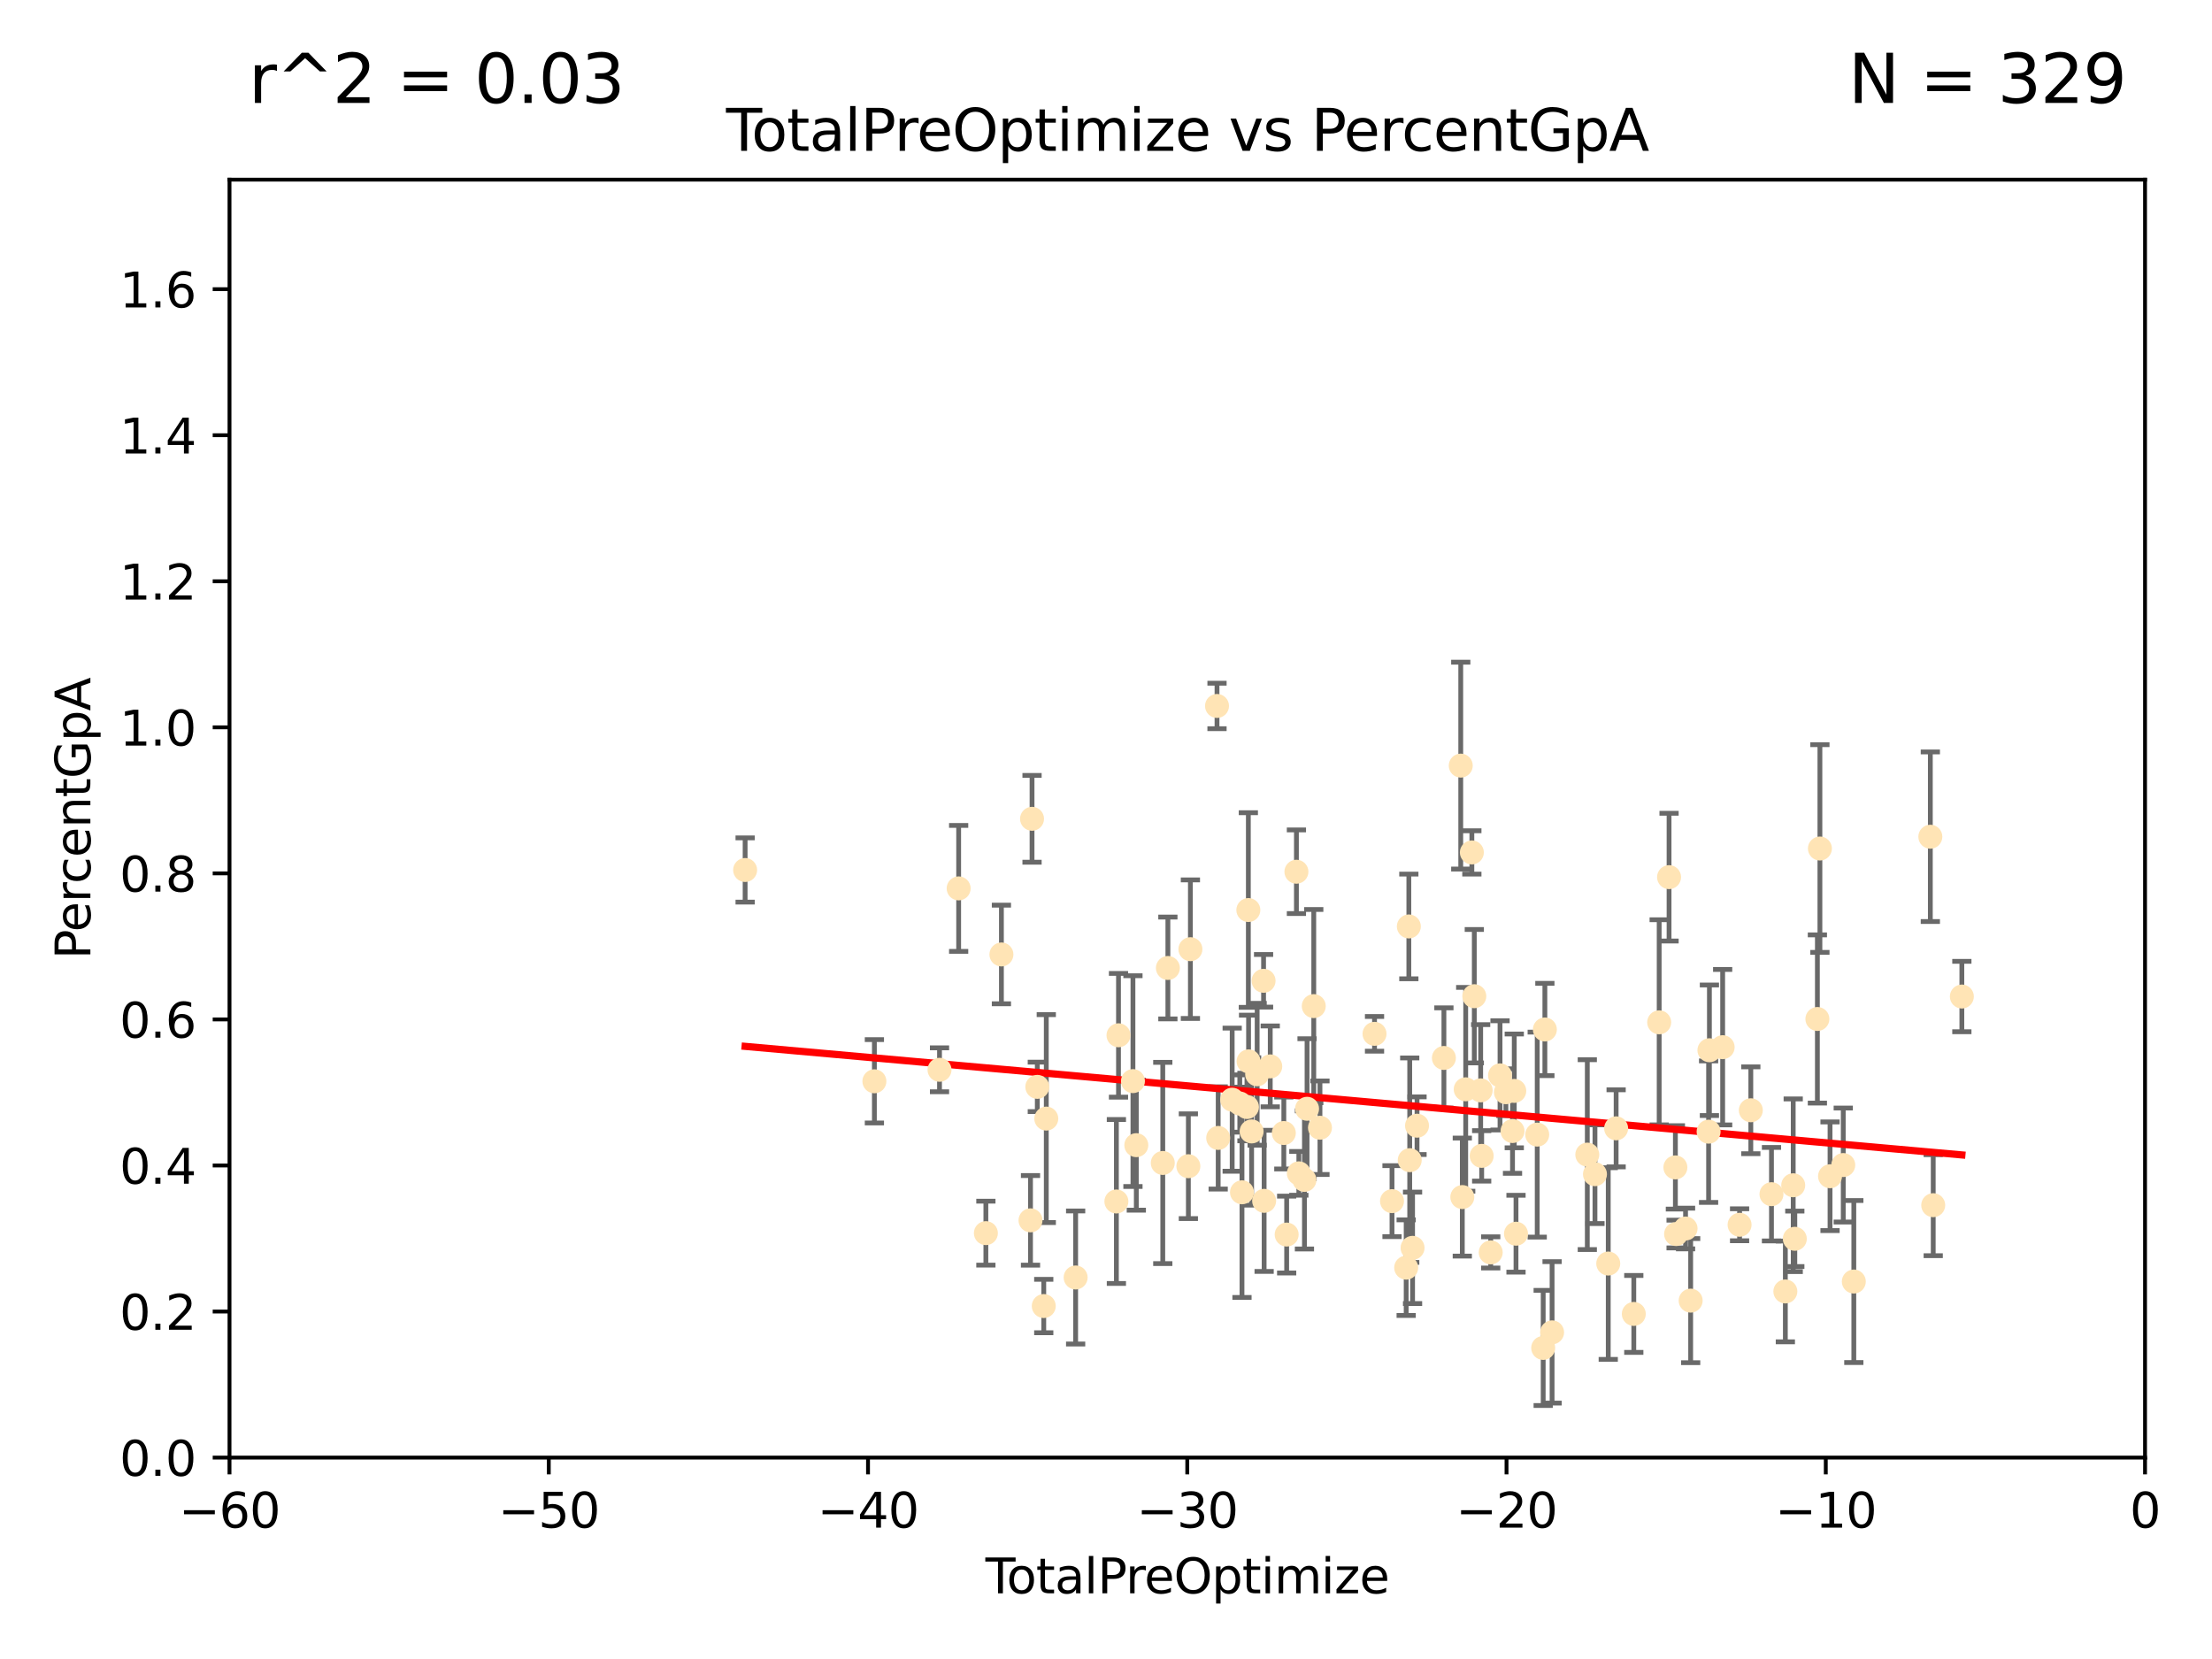 <?xml version="1.0" encoding="utf-8" standalone="no"?>
<!DOCTYPE svg PUBLIC "-//W3C//DTD SVG 1.1//EN"
  "http://www.w3.org/Graphics/SVG/1.1/DTD/svg11.dtd">
<svg xmlns:xlink="http://www.w3.org/1999/xlink" width="460.8pt" height="345.6pt" viewBox="0 0 460.8 345.6" xmlns="http://www.w3.org/2000/svg" version="1.1">
 <defs>
  <style type="text/css">*{stroke-linejoin: round; stroke-linecap: butt}</style>
 </defs>
 <g id="figure_1">
  <g id="patch_1">
   <path d="M 0 345.6 
L 460.8 345.6 
L 460.8 0 
L 0 0 
z
" style="fill: #ffffff"/>
  </g>
  <g id="axes_1">
   <g id="patch_2">
    <path d="M 47.81 303.64 
L 446.85 303.64 
L 446.85 37.422 
L 47.81 37.422 
z
" style="fill: #ffffff"/>
   </g>
   <g id="PathCollection_1">
    <defs>
     <path id="mf7d2f5cf3e" d="M 0 1.118 
C 0.297 1.118 0.581 1 0.791 0.791 
C 1 0.581 1.118 0.297 1.118 0 
C 1.118 -0.297 1 -0.581 0.791 -0.791 
C 0.581 -1 0.297 -1.118 0 -1.118 
C -0.297 -1.118 -0.581 -1 -0.791 -0.791 
C -1 -0.581 -1.118 -0.297 -1.118 0 
C -1.118 0.297 -1 0.581 -0.791 0.791 
C -0.581 1 -0.297 1.118 0 1.118 
z
" style="stroke: #ffe4b5"/>
    </defs>
    <g clip-path="url(#p7a46d1d04a)">
     <use xlink:href="#mf7d2f5cf3e" x="155.224" y="181.237" style="fill: #ffe4b5; stroke: #ffe4b5"/>
     <use xlink:href="#mf7d2f5cf3e" x="182.152" y="225.252" style="fill: #ffe4b5; stroke: #ffe4b5"/>
     <use xlink:href="#mf7d2f5cf3e" x="195.719" y="222.859" style="fill: #ffe4b5; stroke: #ffe4b5"/>
     <use xlink:href="#mf7d2f5cf3e" x="199.705" y="185.069" style="fill: #ffe4b5; stroke: #ffe4b5"/>
     <use xlink:href="#mf7d2f5cf3e" x="205.376" y="256.885" style="fill: #ffe4b5; stroke: #ffe4b5"/>
     <use xlink:href="#mf7d2f5cf3e" x="208.613" y="198.831" style="fill: #ffe4b5; stroke: #ffe4b5"/>
     <use xlink:href="#mf7d2f5cf3e" x="214.673" y="254.219" style="fill: #ffe4b5; stroke: #ffe4b5"/>
     <use xlink:href="#mf7d2f5cf3e" x="214.992" y="170.572" style="fill: #ffe4b5; stroke: #ffe4b5"/>
     <use xlink:href="#mf7d2f5cf3e" x="216.091" y="226.414" style="fill: #ffe4b5; stroke: #ffe4b5"/>
     <use xlink:href="#mf7d2f5cf3e" x="217.434" y="272.074" style="fill: #ffe4b5; stroke: #ffe4b5"/>
     <use xlink:href="#mf7d2f5cf3e" x="217.96" y="233.023" style="fill: #ffe4b5; stroke: #ffe4b5"/>
     <use xlink:href="#mf7d2f5cf3e" x="224.076" y="266.122" style="fill: #ffe4b5; stroke: #ffe4b5"/>
     <use xlink:href="#mf7d2f5cf3e" x="232.565" y="250.291" style="fill: #ffe4b5; stroke: #ffe4b5"/>
     <use xlink:href="#mf7d2f5cf3e" x="233.003" y="215.668" style="fill: #ffe4b5; stroke: #ffe4b5"/>
     <use xlink:href="#mf7d2f5cf3e" x="236.013" y="225.216" style="fill: #ffe4b5; stroke: #ffe4b5"/>
     <use xlink:href="#mf7d2f5cf3e" x="236.715" y="238.559" style="fill: #ffe4b5; stroke: #ffe4b5"/>
     <use xlink:href="#mf7d2f5cf3e" x="242.228" y="242.268" style="fill: #ffe4b5; stroke: #ffe4b5"/>
     <use xlink:href="#mf7d2f5cf3e" x="243.292" y="201.648" style="fill: #ffe4b5; stroke: #ffe4b5"/>
     <use xlink:href="#mf7d2f5cf3e" x="247.558" y="242.944" style="fill: #ffe4b5; stroke: #ffe4b5"/>
     <use xlink:href="#mf7d2f5cf3e" x="247.983" y="197.733" style="fill: #ffe4b5; stroke: #ffe4b5"/>
     <use xlink:href="#mf7d2f5cf3e" x="253.525" y="147.062" style="fill: #ffe4b5; stroke: #ffe4b5"/>
     <use xlink:href="#mf7d2f5cf3e" x="253.77" y="237.052" style="fill: #ffe4b5; stroke: #ffe4b5"/>
     <use xlink:href="#mf7d2f5cf3e" x="256.685" y="229.083" style="fill: #ffe4b5; stroke: #ffe4b5"/>
     <use xlink:href="#mf7d2f5cf3e" x="258.271" y="229.882" style="fill: #ffe4b5; stroke: #ffe4b5"/>
     <use xlink:href="#mf7d2f5cf3e" x="258.728" y="248.376" style="fill: #ffe4b5; stroke: #ffe4b5"/>
     <use xlink:href="#mf7d2f5cf3e" x="259.763" y="230.613" style="fill: #ffe4b5; stroke: #ffe4b5"/>
     <use xlink:href="#mf7d2f5cf3e" x="260.053" y="189.576" style="fill: #ffe4b5; stroke: #ffe4b5"/>
     <use xlink:href="#mf7d2f5cf3e" x="260.099" y="221.1" style="fill: #ffe4b5; stroke: #ffe4b5"/>
     <use xlink:href="#mf7d2f5cf3e" x="260.734" y="235.698" style="fill: #ffe4b5; stroke: #ffe4b5"/>
     <use xlink:href="#mf7d2f5cf3e" x="261.888" y="223.792" style="fill: #ffe4b5; stroke: #ffe4b5"/>
     <use xlink:href="#mf7d2f5cf3e" x="263.225" y="204.319" style="fill: #ffe4b5; stroke: #ffe4b5"/>
     <use xlink:href="#mf7d2f5cf3e" x="263.341" y="250.158" style="fill: #ffe4b5; stroke: #ffe4b5"/>
     <use xlink:href="#mf7d2f5cf3e" x="264.616" y="222.148" style="fill: #ffe4b5; stroke: #ffe4b5"/>
     <use xlink:href="#mf7d2f5cf3e" x="267.444" y="236.027" style="fill: #ffe4b5; stroke: #ffe4b5"/>
     <use xlink:href="#mf7d2f5cf3e" x="268.035" y="257.181" style="fill: #ffe4b5; stroke: #ffe4b5"/>
     <use xlink:href="#mf7d2f5cf3e" x="270.067" y="181.598" style="fill: #ffe4b5; stroke: #ffe4b5"/>
     <use xlink:href="#mf7d2f5cf3e" x="270.573" y="244.427" style="fill: #ffe4b5; stroke: #ffe4b5"/>
     <use xlink:href="#mf7d2f5cf3e" x="271.74" y="245.796" style="fill: #ffe4b5; stroke: #ffe4b5"/>
     <use xlink:href="#mf7d2f5cf3e" x="272.283" y="230.977" style="fill: #ffe4b5; stroke: #ffe4b5"/>
     <use xlink:href="#mf7d2f5cf3e" x="273.681" y="209.591" style="fill: #ffe4b5; stroke: #ffe4b5"/>
     <use xlink:href="#mf7d2f5cf3e" x="274.972" y="234.928" style="fill: #ffe4b5; stroke: #ffe4b5"/>
     <use xlink:href="#mf7d2f5cf3e" x="286.339" y="215.367" style="fill: #ffe4b5; stroke: #ffe4b5"/>
     <use xlink:href="#mf7d2f5cf3e" x="289.981" y="250.221" style="fill: #ffe4b5; stroke: #ffe4b5"/>
     <use xlink:href="#mf7d2f5cf3e" x="292.932" y="264.076" style="fill: #ffe4b5; stroke: #ffe4b5"/>
     <use xlink:href="#mf7d2f5cf3e" x="293.487" y="192.995" style="fill: #ffe4b5; stroke: #ffe4b5"/>
     <use xlink:href="#mf7d2f5cf3e" x="293.67" y="241.688" style="fill: #ffe4b5; stroke: #ffe4b5"/>
     <use xlink:href="#mf7d2f5cf3e" x="294.263" y="259.947" style="fill: #ffe4b5; stroke: #ffe4b5"/>
     <use xlink:href="#mf7d2f5cf3e" x="295.192" y="234.502" style="fill: #ffe4b5; stroke: #ffe4b5"/>
     <use xlink:href="#mf7d2f5cf3e" x="300.792" y="220.391" style="fill: #ffe4b5; stroke: #ffe4b5"/>
     <use xlink:href="#mf7d2f5cf3e" x="304.302" y="159.492" style="fill: #ffe4b5; stroke: #ffe4b5"/>
     <use xlink:href="#mf7d2f5cf3e" x="304.625" y="249.371" style="fill: #ffe4b5; stroke: #ffe4b5"/>
     <use xlink:href="#mf7d2f5cf3e" x="305.334" y="226.923" style="fill: #ffe4b5; stroke: #ffe4b5"/>
     <use xlink:href="#mf7d2f5cf3e" x="306.616" y="177.578" style="fill: #ffe4b5; stroke: #ffe4b5"/>
     <use xlink:href="#mf7d2f5cf3e" x="307.125" y="207.528" style="fill: #ffe4b5; stroke: #ffe4b5"/>
     <use xlink:href="#mf7d2f5cf3e" x="308.45" y="227.144" style="fill: #ffe4b5; stroke: #ffe4b5"/>
     <use xlink:href="#mf7d2f5cf3e" x="308.661" y="240.789" style="fill: #ffe4b5; stroke: #ffe4b5"/>
     <use xlink:href="#mf7d2f5cf3e" x="310.542" y="260.899" style="fill: #ffe4b5; stroke: #ffe4b5"/>
     <use xlink:href="#mf7d2f5cf3e" x="312.483" y="224.022" style="fill: #ffe4b5; stroke: #ffe4b5"/>
     <use xlink:href="#mf7d2f5cf3e" x="313.708" y="227.531" style="fill: #ffe4b5; stroke: #ffe4b5"/>
     <use xlink:href="#mf7d2f5cf3e" x="315.086" y="235.617" style="fill: #ffe4b5; stroke: #ffe4b5"/>
     <use xlink:href="#mf7d2f5cf3e" x="315.449" y="227.255" style="fill: #ffe4b5; stroke: #ffe4b5"/>
     <use xlink:href="#mf7d2f5cf3e" x="315.811" y="257.004" style="fill: #ffe4b5; stroke: #ffe4b5"/>
     <use xlink:href="#mf7d2f5cf3e" x="320.231" y="236.361" style="fill: #ffe4b5; stroke: #ffe4b5"/>
     <use xlink:href="#mf7d2f5cf3e" x="321.475" y="280.799" style="fill: #ffe4b5; stroke: #ffe4b5"/>
     <use xlink:href="#mf7d2f5cf3e" x="321.825" y="214.46" style="fill: #ffe4b5; stroke: #ffe4b5"/>
     <use xlink:href="#mf7d2f5cf3e" x="323.327" y="277.552" style="fill: #ffe4b5; stroke: #ffe4b5"/>
     <use xlink:href="#mf7d2f5cf3e" x="330.664" y="240.529" style="fill: #ffe4b5; stroke: #ffe4b5"/>
     <use xlink:href="#mf7d2f5cf3e" x="332.26" y="244.605" style="fill: #ffe4b5; stroke: #ffe4b5"/>
     <use xlink:href="#mf7d2f5cf3e" x="335.028" y="263.22" style="fill: #ffe4b5; stroke: #ffe4b5"/>
     <use xlink:href="#mf7d2f5cf3e" x="336.669" y="235.053" style="fill: #ffe4b5; stroke: #ffe4b5"/>
     <use xlink:href="#mf7d2f5cf3e" x="340.35" y="273.716" style="fill: #ffe4b5; stroke: #ffe4b5"/>
     <use xlink:href="#mf7d2f5cf3e" x="345.637" y="212.968" style="fill: #ffe4b5; stroke: #ffe4b5"/>
     <use xlink:href="#mf7d2f5cf3e" x="347.695" y="182.725" style="fill: #ffe4b5; stroke: #ffe4b5"/>
     <use xlink:href="#mf7d2f5cf3e" x="349.015" y="243.19" style="fill: #ffe4b5; stroke: #ffe4b5"/>
     <use xlink:href="#mf7d2f5cf3e" x="349.161" y="257.073" style="fill: #ffe4b5; stroke: #ffe4b5"/>
     <use xlink:href="#mf7d2f5cf3e" x="351.133" y="255.923" style="fill: #ffe4b5; stroke: #ffe4b5"/>
     <use xlink:href="#mf7d2f5cf3e" x="352.196" y="270.944" style="fill: #ffe4b5; stroke: #ffe4b5"/>
     <use xlink:href="#mf7d2f5cf3e" x="355.933" y="235.747" style="fill: #ffe4b5; stroke: #ffe4b5"/>
     <use xlink:href="#mf7d2f5cf3e" x="356.102" y="218.784" style="fill: #ffe4b5; stroke: #ffe4b5"/>
     <use xlink:href="#mf7d2f5cf3e" x="358.86" y="218.147" style="fill: #ffe4b5; stroke: #ffe4b5"/>
     <use xlink:href="#mf7d2f5cf3e" x="362.387" y="255.144" style="fill: #ffe4b5; stroke: #ffe4b5"/>
     <use xlink:href="#mf7d2f5cf3e" x="364.727" y="231.288" style="fill: #ffe4b5; stroke: #ffe4b5"/>
     <use xlink:href="#mf7d2f5cf3e" x="369.031" y="248.768" style="fill: #ffe4b5; stroke: #ffe4b5"/>
     <use xlink:href="#mf7d2f5cf3e" x="371.922" y="269.033" style="fill: #ffe4b5; stroke: #ffe4b5"/>
     <use xlink:href="#mf7d2f5cf3e" x="373.56" y="246.914" style="fill: #ffe4b5; stroke: #ffe4b5"/>
     <use xlink:href="#mf7d2f5cf3e" x="373.892" y="258.063" style="fill: #ffe4b5; stroke: #ffe4b5"/>
     <use xlink:href="#mf7d2f5cf3e" x="378.595" y="212.272" style="fill: #ffe4b5; stroke: #ffe4b5"/>
     <use xlink:href="#mf7d2f5cf3e" x="379.121" y="176.762" style="fill: #ffe4b5; stroke: #ffe4b5"/>
     <use xlink:href="#mf7d2f5cf3e" x="381.23" y="245.035" style="fill: #ffe4b5; stroke: #ffe4b5"/>
     <use xlink:href="#mf7d2f5cf3e" x="383.984" y="242.699" style="fill: #ffe4b5; stroke: #ffe4b5"/>
     <use xlink:href="#mf7d2f5cf3e" x="386.184" y="266.968" style="fill: #ffe4b5; stroke: #ffe4b5"/>
     <use xlink:href="#mf7d2f5cf3e" x="402.125" y="174.306" style="fill: #ffe4b5; stroke: #ffe4b5"/>
     <use xlink:href="#mf7d2f5cf3e" x="402.726" y="251.062" style="fill: #ffe4b5; stroke: #ffe4b5"/>
     <use xlink:href="#mf7d2f5cf3e" x="408.691" y="207.595" style="fill: #ffe4b5; stroke: #ffe4b5"/>
    </g>
   </g>
   <g id="matplotlib.axis_1">
    <g id="xtick_1">
     <g id="line2d_1">
      <defs>
       <path id="mfa252832f1" d="M 0 0 
L 0 3.5 
" style="stroke: #000000; stroke-width: 0.8"/>
      </defs>
      <g>
       <use xlink:href="#mfa252832f1" x="47.81" y="303.64" style="stroke: #000000; stroke-width: 0.8"/>
      </g>
     </g>
     <g id="text_1">
      <!-- −60 -->
      <g transform="translate(37.258 318.238)scale(0.1 -0.1)">
       <defs>
        <path id="DejaVuSans-2212" d="M 678 2272 
L 4684 2272 
L 4684 1741 
L 678 1741 
L 678 2272 
z
" transform="scale(0.016)"/>
        <path id="DejaVuSans-36" d="M 2113 2584 
Q 1688 2584 1439 2293 
Q 1191 2003 1191 1497 
Q 1191 994 1439 701 
Q 1688 409 2113 409 
Q 2538 409 2786 701 
Q 3034 994 3034 1497 
Q 3034 2003 2786 2293 
Q 2538 2584 2113 2584 
z
M 3366 4563 
L 3366 3988 
Q 3128 4100 2886 4159 
Q 2644 4219 2406 4219 
Q 1781 4219 1451 3797 
Q 1122 3375 1075 2522 
Q 1259 2794 1537 2939 
Q 1816 3084 2150 3084 
Q 2853 3084 3261 2657 
Q 3669 2231 3669 1497 
Q 3669 778 3244 343 
Q 2819 -91 2113 -91 
Q 1303 -91 875 529 
Q 447 1150 447 2328 
Q 447 3434 972 4092 
Q 1497 4750 2381 4750 
Q 2619 4750 2861 4703 
Q 3103 4656 3366 4563 
z
" transform="scale(0.016)"/>
        <path id="DejaVuSans-30" d="M 2034 4250 
Q 1547 4250 1301 3770 
Q 1056 3291 1056 2328 
Q 1056 1369 1301 889 
Q 1547 409 2034 409 
Q 2525 409 2770 889 
Q 3016 1369 3016 2328 
Q 3016 3291 2770 3770 
Q 2525 4250 2034 4250 
z
M 2034 4750 
Q 2819 4750 3233 4129 
Q 3647 3509 3647 2328 
Q 3647 1150 3233 529 
Q 2819 -91 2034 -91 
Q 1250 -91 836 529 
Q 422 1150 422 2328 
Q 422 3509 836 4129 
Q 1250 4750 2034 4750 
z
" transform="scale(0.016)"/>
       </defs>
       <use xlink:href="#DejaVuSans-2212"/>
       <use xlink:href="#DejaVuSans-36" x="83.789"/>
       <use xlink:href="#DejaVuSans-30" x="147.412"/>
      </g>
     </g>
    </g>
    <g id="xtick_2">
     <g id="line2d_2">
      <g>
       <use xlink:href="#mfa252832f1" x="114.317" y="303.64" style="stroke: #000000; stroke-width: 0.8"/>
      </g>
     </g>
     <g id="text_2">
      <!-- −50 -->
      <g transform="translate(103.764 318.238)scale(0.1 -0.1)">
       <defs>
        <path id="DejaVuSans-35" d="M 691 4666 
L 3169 4666 
L 3169 4134 
L 1269 4134 
L 1269 2991 
Q 1406 3038 1543 3061 
Q 1681 3084 1819 3084 
Q 2600 3084 3056 2656 
Q 3513 2228 3513 1497 
Q 3513 744 3044 326 
Q 2575 -91 1722 -91 
Q 1428 -91 1123 -41 
Q 819 9 494 109 
L 494 744 
Q 775 591 1075 516 
Q 1375 441 1709 441 
Q 2250 441 2565 725 
Q 2881 1009 2881 1497 
Q 2881 1984 2565 2268 
Q 2250 2553 1709 2553 
Q 1456 2553 1204 2497 
Q 953 2441 691 2322 
L 691 4666 
z
" transform="scale(0.016)"/>
       </defs>
       <use xlink:href="#DejaVuSans-2212"/>
       <use xlink:href="#DejaVuSans-35" x="83.789"/>
       <use xlink:href="#DejaVuSans-30" x="147.412"/>
      </g>
     </g>
    </g>
    <g id="xtick_3">
     <g id="line2d_3">
      <g>
       <use xlink:href="#mfa252832f1" x="180.823" y="303.64" style="stroke: #000000; stroke-width: 0.8"/>
      </g>
     </g>
     <g id="text_3">
      <!-- −40 -->
      <g transform="translate(170.271 318.238)scale(0.1 -0.1)">
       <defs>
        <path id="DejaVuSans-34" d="M 2419 4116 
L 825 1625 
L 2419 1625 
L 2419 4116 
z
M 2253 4666 
L 3047 4666 
L 3047 1625 
L 3713 1625 
L 3713 1100 
L 3047 1100 
L 3047 0 
L 2419 0 
L 2419 1100 
L 313 1100 
L 313 1709 
L 2253 4666 
z
" transform="scale(0.016)"/>
       </defs>
       <use xlink:href="#DejaVuSans-2212"/>
       <use xlink:href="#DejaVuSans-34" x="83.789"/>
       <use xlink:href="#DejaVuSans-30" x="147.412"/>
      </g>
     </g>
    </g>
    <g id="xtick_4">
     <g id="line2d_4">
      <g>
       <use xlink:href="#mfa252832f1" x="247.33" y="303.64" style="stroke: #000000; stroke-width: 0.8"/>
      </g>
     </g>
     <g id="text_4">
      <!-- −30 -->
      <g transform="translate(236.778 318.238)scale(0.1 -0.1)">
       <defs>
        <path id="DejaVuSans-33" d="M 2597 2516 
Q 3050 2419 3304 2112 
Q 3559 1806 3559 1356 
Q 3559 666 3084 287 
Q 2609 -91 1734 -91 
Q 1441 -91 1130 -33 
Q 819 25 488 141 
L 488 750 
Q 750 597 1062 519 
Q 1375 441 1716 441 
Q 2309 441 2620 675 
Q 2931 909 2931 1356 
Q 2931 1769 2642 2001 
Q 2353 2234 1838 2234 
L 1294 2234 
L 1294 2753 
L 1863 2753 
Q 2328 2753 2575 2939 
Q 2822 3125 2822 3475 
Q 2822 3834 2567 4026 
Q 2313 4219 1838 4219 
Q 1578 4219 1281 4162 
Q 984 4106 628 3988 
L 628 4550 
Q 988 4650 1302 4700 
Q 1616 4750 1894 4750 
Q 2613 4750 3031 4423 
Q 3450 4097 3450 3541 
Q 3450 3153 3228 2886 
Q 3006 2619 2597 2516 
z
" transform="scale(0.016)"/>
       </defs>
       <use xlink:href="#DejaVuSans-2212"/>
       <use xlink:href="#DejaVuSans-33" x="83.789"/>
       <use xlink:href="#DejaVuSans-30" x="147.412"/>
      </g>
     </g>
    </g>
    <g id="xtick_5">
     <g id="line2d_5">
      <g>
       <use xlink:href="#mfa252832f1" x="313.837" y="303.64" style="stroke: #000000; stroke-width: 0.8"/>
      </g>
     </g>
     <g id="text_5">
      <!-- −20 -->
      <g transform="translate(303.284 318.238)scale(0.1 -0.1)">
       <defs>
        <path id="DejaVuSans-32" d="M 1228 531 
L 3431 531 
L 3431 0 
L 469 0 
L 469 531 
Q 828 903 1448 1529 
Q 2069 2156 2228 2338 
Q 2531 2678 2651 2914 
Q 2772 3150 2772 3378 
Q 2772 3750 2511 3984 
Q 2250 4219 1831 4219 
Q 1534 4219 1204 4116 
Q 875 4013 500 3803 
L 500 4441 
Q 881 4594 1212 4672 
Q 1544 4750 1819 4750 
Q 2544 4750 2975 4387 
Q 3406 4025 3406 3419 
Q 3406 3131 3298 2873 
Q 3191 2616 2906 2266 
Q 2828 2175 2409 1742 
Q 1991 1309 1228 531 
z
" transform="scale(0.016)"/>
       </defs>
       <use xlink:href="#DejaVuSans-2212"/>
       <use xlink:href="#DejaVuSans-32" x="83.789"/>
       <use xlink:href="#DejaVuSans-30" x="147.412"/>
      </g>
     </g>
    </g>
    <g id="xtick_6">
     <g id="line2d_6">
      <g>
       <use xlink:href="#mfa252832f1" x="380.343" y="303.64" style="stroke: #000000; stroke-width: 0.8"/>
      </g>
     </g>
     <g id="text_6">
      <!-- −10 -->
      <g transform="translate(369.791 318.238)scale(0.1 -0.1)">
       <defs>
        <path id="DejaVuSans-31" d="M 794 531 
L 1825 531 
L 1825 4091 
L 703 3866 
L 703 4441 
L 1819 4666 
L 2450 4666 
L 2450 531 
L 3481 531 
L 3481 0 
L 794 0 
L 794 531 
z
" transform="scale(0.016)"/>
       </defs>
       <use xlink:href="#DejaVuSans-2212"/>
       <use xlink:href="#DejaVuSans-31" x="83.789"/>
       <use xlink:href="#DejaVuSans-30" x="147.412"/>
      </g>
     </g>
    </g>
    <g id="xtick_7">
     <g id="line2d_7">
      <g>
       <use xlink:href="#mfa252832f1" x="446.85" y="303.64" style="stroke: #000000; stroke-width: 0.8"/>
      </g>
     </g>
     <g id="text_7">
      <!-- 0 -->
      <g transform="translate(443.669 318.238)scale(0.1 -0.1)">
       <use xlink:href="#DejaVuSans-30"/>
      </g>
     </g>
    </g>
    <g id="text_8">
     <!-- TotalPreOptimize -->
     <g transform="translate(205.287 331.917)scale(0.1 -0.1)">
      <defs>
       <path id="DejaVuSans-54" d="M -19 4666 
L 3928 4666 
L 3928 4134 
L 2272 4134 
L 2272 0 
L 1638 0 
L 1638 4134 
L -19 4134 
L -19 4666 
z
" transform="scale(0.016)"/>
       <path id="DejaVuSans-6f" d="M 1959 3097 
Q 1497 3097 1228 2736 
Q 959 2375 959 1747 
Q 959 1119 1226 758 
Q 1494 397 1959 397 
Q 2419 397 2687 759 
Q 2956 1122 2956 1747 
Q 2956 2369 2687 2733 
Q 2419 3097 1959 3097 
z
M 1959 3584 
Q 2709 3584 3137 3096 
Q 3566 2609 3566 1747 
Q 3566 888 3137 398 
Q 2709 -91 1959 -91 
Q 1206 -91 779 398 
Q 353 888 353 1747 
Q 353 2609 779 3096 
Q 1206 3584 1959 3584 
z
" transform="scale(0.016)"/>
       <path id="DejaVuSans-74" d="M 1172 4494 
L 1172 3500 
L 2356 3500 
L 2356 3053 
L 1172 3053 
L 1172 1153 
Q 1172 725 1289 603 
Q 1406 481 1766 481 
L 2356 481 
L 2356 0 
L 1766 0 
Q 1100 0 847 248 
Q 594 497 594 1153 
L 594 3053 
L 172 3053 
L 172 3500 
L 594 3500 
L 594 4494 
L 1172 4494 
z
" transform="scale(0.016)"/>
       <path id="DejaVuSans-61" d="M 2194 1759 
Q 1497 1759 1228 1600 
Q 959 1441 959 1056 
Q 959 750 1161 570 
Q 1363 391 1709 391 
Q 2188 391 2477 730 
Q 2766 1069 2766 1631 
L 2766 1759 
L 2194 1759 
z
M 3341 1997 
L 3341 0 
L 2766 0 
L 2766 531 
Q 2569 213 2275 61 
Q 1981 -91 1556 -91 
Q 1019 -91 701 211 
Q 384 513 384 1019 
Q 384 1609 779 1909 
Q 1175 2209 1959 2209 
L 2766 2209 
L 2766 2266 
Q 2766 2663 2505 2880 
Q 2244 3097 1772 3097 
Q 1472 3097 1187 3025 
Q 903 2953 641 2809 
L 641 3341 
Q 956 3463 1253 3523 
Q 1550 3584 1831 3584 
Q 2591 3584 2966 3190 
Q 3341 2797 3341 1997 
z
" transform="scale(0.016)"/>
       <path id="DejaVuSans-6c" d="M 603 4863 
L 1178 4863 
L 1178 0 
L 603 0 
L 603 4863 
z
" transform="scale(0.016)"/>
       <path id="DejaVuSans-50" d="M 1259 4147 
L 1259 2394 
L 2053 2394 
Q 2494 2394 2734 2622 
Q 2975 2850 2975 3272 
Q 2975 3691 2734 3919 
Q 2494 4147 2053 4147 
L 1259 4147 
z
M 628 4666 
L 2053 4666 
Q 2838 4666 3239 4311 
Q 3641 3956 3641 3272 
Q 3641 2581 3239 2228 
Q 2838 1875 2053 1875 
L 1259 1875 
L 1259 0 
L 628 0 
L 628 4666 
z
" transform="scale(0.016)"/>
       <path id="DejaVuSans-72" d="M 2631 2963 
Q 2534 3019 2420 3045 
Q 2306 3072 2169 3072 
Q 1681 3072 1420 2755 
Q 1159 2438 1159 1844 
L 1159 0 
L 581 0 
L 581 3500 
L 1159 3500 
L 1159 2956 
Q 1341 3275 1631 3429 
Q 1922 3584 2338 3584 
Q 2397 3584 2469 3576 
Q 2541 3569 2628 3553 
L 2631 2963 
z
" transform="scale(0.016)"/>
       <path id="DejaVuSans-65" d="M 3597 1894 
L 3597 1613 
L 953 1613 
Q 991 1019 1311 708 
Q 1631 397 2203 397 
Q 2534 397 2845 478 
Q 3156 559 3463 722 
L 3463 178 
Q 3153 47 2828 -22 
Q 2503 -91 2169 -91 
Q 1331 -91 842 396 
Q 353 884 353 1716 
Q 353 2575 817 3079 
Q 1281 3584 2069 3584 
Q 2775 3584 3186 3129 
Q 3597 2675 3597 1894 
z
M 3022 2063 
Q 3016 2534 2758 2815 
Q 2500 3097 2075 3097 
Q 1594 3097 1305 2825 
Q 1016 2553 972 2059 
L 3022 2063 
z
" transform="scale(0.016)"/>
       <path id="DejaVuSans-4f" d="M 2522 4238 
Q 1834 4238 1429 3725 
Q 1025 3213 1025 2328 
Q 1025 1447 1429 934 
Q 1834 422 2522 422 
Q 3209 422 3611 934 
Q 4013 1447 4013 2328 
Q 4013 3213 3611 3725 
Q 3209 4238 2522 4238 
z
M 2522 4750 
Q 3503 4750 4090 4092 
Q 4678 3434 4678 2328 
Q 4678 1225 4090 567 
Q 3503 -91 2522 -91 
Q 1538 -91 948 565 
Q 359 1222 359 2328 
Q 359 3434 948 4092 
Q 1538 4750 2522 4750 
z
" transform="scale(0.016)"/>
       <path id="DejaVuSans-70" d="M 1159 525 
L 1159 -1331 
L 581 -1331 
L 581 3500 
L 1159 3500 
L 1159 2969 
Q 1341 3281 1617 3432 
Q 1894 3584 2278 3584 
Q 2916 3584 3314 3078 
Q 3713 2572 3713 1747 
Q 3713 922 3314 415 
Q 2916 -91 2278 -91 
Q 1894 -91 1617 61 
Q 1341 213 1159 525 
z
M 3116 1747 
Q 3116 2381 2855 2742 
Q 2594 3103 2138 3103 
Q 1681 3103 1420 2742 
Q 1159 2381 1159 1747 
Q 1159 1113 1420 752 
Q 1681 391 2138 391 
Q 2594 391 2855 752 
Q 3116 1113 3116 1747 
z
" transform="scale(0.016)"/>
       <path id="DejaVuSans-69" d="M 603 3500 
L 1178 3500 
L 1178 0 
L 603 0 
L 603 3500 
z
M 603 4863 
L 1178 4863 
L 1178 4134 
L 603 4134 
L 603 4863 
z
" transform="scale(0.016)"/>
       <path id="DejaVuSans-6d" d="M 3328 2828 
Q 3544 3216 3844 3400 
Q 4144 3584 4550 3584 
Q 5097 3584 5394 3201 
Q 5691 2819 5691 2113 
L 5691 0 
L 5113 0 
L 5113 2094 
Q 5113 2597 4934 2840 
Q 4756 3084 4391 3084 
Q 3944 3084 3684 2787 
Q 3425 2491 3425 1978 
L 3425 0 
L 2847 0 
L 2847 2094 
Q 2847 2600 2669 2842 
Q 2491 3084 2119 3084 
Q 1678 3084 1418 2786 
Q 1159 2488 1159 1978 
L 1159 0 
L 581 0 
L 581 3500 
L 1159 3500 
L 1159 2956 
Q 1356 3278 1631 3431 
Q 1906 3584 2284 3584 
Q 2666 3584 2933 3390 
Q 3200 3197 3328 2828 
z
" transform="scale(0.016)"/>
       <path id="DejaVuSans-7a" d="M 353 3500 
L 3084 3500 
L 3084 2975 
L 922 459 
L 3084 459 
L 3084 0 
L 275 0 
L 275 525 
L 2438 3041 
L 353 3041 
L 353 3500 
z
" transform="scale(0.016)"/>
      </defs>
      <use xlink:href="#DejaVuSans-54"/>
      <use xlink:href="#DejaVuSans-6f" x="44.084"/>
      <use xlink:href="#DejaVuSans-74" x="105.266"/>
      <use xlink:href="#DejaVuSans-61" x="144.475"/>
      <use xlink:href="#DejaVuSans-6c" x="205.754"/>
      <use xlink:href="#DejaVuSans-50" x="233.537"/>
      <use xlink:href="#DejaVuSans-72" x="292.09"/>
      <use xlink:href="#DejaVuSans-65" x="330.953"/>
      <use xlink:href="#DejaVuSans-4f" x="392.477"/>
      <use xlink:href="#DejaVuSans-70" x="471.188"/>
      <use xlink:href="#DejaVuSans-74" x="534.664"/>
      <use xlink:href="#DejaVuSans-69" x="573.873"/>
      <use xlink:href="#DejaVuSans-6d" x="601.656"/>
      <use xlink:href="#DejaVuSans-69" x="699.068"/>
      <use xlink:href="#DejaVuSans-7a" x="726.852"/>
      <use xlink:href="#DejaVuSans-65" x="779.342"/>
     </g>
    </g>
   </g>
   <g id="matplotlib.axis_2">
    <g id="ytick_1">
     <g id="line2d_8">
      <defs>
       <path id="m8a76f7d391" d="M 0 0 
L -3.5 0 
" style="stroke: #000000; stroke-width: 0.8"/>
      </defs>
      <g>
       <use xlink:href="#m8a76f7d391" x="47.81" y="303.64" style="stroke: #000000; stroke-width: 0.8"/>
      </g>
     </g>
     <g id="text_9">
      <!-- 0.0 -->
      <g transform="translate(24.907 307.439)scale(0.1 -0.1)">
       <defs>
        <path id="DejaVuSans-2e" d="M 684 794 
L 1344 794 
L 1344 0 
L 684 0 
L 684 794 
z
" transform="scale(0.016)"/>
       </defs>
       <use xlink:href="#DejaVuSans-30"/>
       <use xlink:href="#DejaVuSans-2e" x="63.623"/>
       <use xlink:href="#DejaVuSans-30" x="95.41"/>
      </g>
     </g>
    </g>
    <g id="ytick_2">
     <g id="line2d_9">
      <g>
       <use xlink:href="#m8a76f7d391" x="47.81" y="273.215" style="stroke: #000000; stroke-width: 0.8"/>
      </g>
     </g>
     <g id="text_10">
      <!-- 0.2 -->
      <g transform="translate(24.907 277.014)scale(0.1 -0.1)">
       <use xlink:href="#DejaVuSans-30"/>
       <use xlink:href="#DejaVuSans-2e" x="63.623"/>
       <use xlink:href="#DejaVuSans-32" x="95.41"/>
      </g>
     </g>
    </g>
    <g id="ytick_3">
     <g id="line2d_10">
      <g>
       <use xlink:href="#m8a76f7d391" x="47.81" y="242.79" style="stroke: #000000; stroke-width: 0.8"/>
      </g>
     </g>
     <g id="text_11">
      <!-- 0.4 -->
      <g transform="translate(24.907 246.589)scale(0.1 -0.1)">
       <use xlink:href="#DejaVuSans-30"/>
       <use xlink:href="#DejaVuSans-2e" x="63.623"/>
       <use xlink:href="#DejaVuSans-34" x="95.41"/>
      </g>
     </g>
    </g>
    <g id="ytick_4">
     <g id="line2d_11">
      <g>
       <use xlink:href="#m8a76f7d391" x="47.81" y="212.365" style="stroke: #000000; stroke-width: 0.8"/>
      </g>
     </g>
     <g id="text_12">
      <!-- 0.6 -->
      <g transform="translate(24.907 216.164)scale(0.1 -0.1)">
       <use xlink:href="#DejaVuSans-30"/>
       <use xlink:href="#DejaVuSans-2e" x="63.623"/>
       <use xlink:href="#DejaVuSans-36" x="95.41"/>
      </g>
     </g>
    </g>
    <g id="ytick_5">
     <g id="line2d_12">
      <g>
       <use xlink:href="#m8a76f7d391" x="47.81" y="181.94" style="stroke: #000000; stroke-width: 0.8"/>
      </g>
     </g>
     <g id="text_13">
      <!-- 0.8 -->
      <g transform="translate(24.907 185.739)scale(0.1 -0.1)">
       <defs>
        <path id="DejaVuSans-38" d="M 2034 2216 
Q 1584 2216 1326 1975 
Q 1069 1734 1069 1313 
Q 1069 891 1326 650 
Q 1584 409 2034 409 
Q 2484 409 2743 651 
Q 3003 894 3003 1313 
Q 3003 1734 2745 1975 
Q 2488 2216 2034 2216 
z
M 1403 2484 
Q 997 2584 770 2862 
Q 544 3141 544 3541 
Q 544 4100 942 4425 
Q 1341 4750 2034 4750 
Q 2731 4750 3128 4425 
Q 3525 4100 3525 3541 
Q 3525 3141 3298 2862 
Q 3072 2584 2669 2484 
Q 3125 2378 3379 2068 
Q 3634 1759 3634 1313 
Q 3634 634 3220 271 
Q 2806 -91 2034 -91 
Q 1263 -91 848 271 
Q 434 634 434 1313 
Q 434 1759 690 2068 
Q 947 2378 1403 2484 
z
M 1172 3481 
Q 1172 3119 1398 2916 
Q 1625 2713 2034 2713 
Q 2441 2713 2670 2916 
Q 2900 3119 2900 3481 
Q 2900 3844 2670 4047 
Q 2441 4250 2034 4250 
Q 1625 4250 1398 4047 
Q 1172 3844 1172 3481 
z
" transform="scale(0.016)"/>
       </defs>
       <use xlink:href="#DejaVuSans-30"/>
       <use xlink:href="#DejaVuSans-2e" x="63.623"/>
       <use xlink:href="#DejaVuSans-38" x="95.41"/>
      </g>
     </g>
    </g>
    <g id="ytick_6">
     <g id="line2d_13">
      <g>
       <use xlink:href="#m8a76f7d391" x="47.81" y="151.515" style="stroke: #000000; stroke-width: 0.8"/>
      </g>
     </g>
     <g id="text_14">
      <!-- 1.0 -->
      <g transform="translate(24.907 155.315)scale(0.1 -0.1)">
       <use xlink:href="#DejaVuSans-31"/>
       <use xlink:href="#DejaVuSans-2e" x="63.623"/>
       <use xlink:href="#DejaVuSans-30" x="95.41"/>
      </g>
     </g>
    </g>
    <g id="ytick_7">
     <g id="line2d_14">
      <g>
       <use xlink:href="#m8a76f7d391" x="47.81" y="121.09" style="stroke: #000000; stroke-width: 0.8"/>
      </g>
     </g>
     <g id="text_15">
      <!-- 1.2 -->
      <g transform="translate(24.907 124.89)scale(0.1 -0.1)">
       <use xlink:href="#DejaVuSans-31"/>
       <use xlink:href="#DejaVuSans-2e" x="63.623"/>
       <use xlink:href="#DejaVuSans-32" x="95.41"/>
      </g>
     </g>
    </g>
    <g id="ytick_8">
     <g id="line2d_15">
      <g>
       <use xlink:href="#m8a76f7d391" x="47.81" y="90.665" style="stroke: #000000; stroke-width: 0.8"/>
      </g>
     </g>
     <g id="text_16">
      <!-- 1.4 -->
      <g transform="translate(24.907 94.465)scale(0.1 -0.1)">
       <use xlink:href="#DejaVuSans-31"/>
       <use xlink:href="#DejaVuSans-2e" x="63.623"/>
       <use xlink:href="#DejaVuSans-34" x="95.41"/>
      </g>
     </g>
    </g>
    <g id="ytick_9">
     <g id="line2d_16">
      <g>
       <use xlink:href="#m8a76f7d391" x="47.81" y="60.241" style="stroke: #000000; stroke-width: 0.8"/>
      </g>
     </g>
     <g id="text_17">
      <!-- 1.6 -->
      <g transform="translate(24.907 64.04)scale(0.1 -0.1)">
       <use xlink:href="#DejaVuSans-31"/>
       <use xlink:href="#DejaVuSans-2e" x="63.623"/>
       <use xlink:href="#DejaVuSans-36" x="95.41"/>
      </g>
     </g>
    </g>
    <g id="text_18">
     <!-- PercentGpA -->
     <g transform="translate(18.827 199.807)rotate(-90)scale(0.1 -0.1)">
      <defs>
       <path id="DejaVuSans-63" d="M 3122 3366 
L 3122 2828 
Q 2878 2963 2633 3030 
Q 2388 3097 2138 3097 
Q 1578 3097 1268 2742 
Q 959 2388 959 1747 
Q 959 1106 1268 751 
Q 1578 397 2138 397 
Q 2388 397 2633 464 
Q 2878 531 3122 666 
L 3122 134 
Q 2881 22 2623 -34 
Q 2366 -91 2075 -91 
Q 1284 -91 818 406 
Q 353 903 353 1747 
Q 353 2603 823 3093 
Q 1294 3584 2113 3584 
Q 2378 3584 2631 3529 
Q 2884 3475 3122 3366 
z
" transform="scale(0.016)"/>
       <path id="DejaVuSans-6e" d="M 3513 2113 
L 3513 0 
L 2938 0 
L 2938 2094 
Q 2938 2591 2744 2837 
Q 2550 3084 2163 3084 
Q 1697 3084 1428 2787 
Q 1159 2491 1159 1978 
L 1159 0 
L 581 0 
L 581 3500 
L 1159 3500 
L 1159 2956 
Q 1366 3272 1645 3428 
Q 1925 3584 2291 3584 
Q 2894 3584 3203 3211 
Q 3513 2838 3513 2113 
z
" transform="scale(0.016)"/>
       <path id="DejaVuSans-47" d="M 3809 666 
L 3809 1919 
L 2778 1919 
L 2778 2438 
L 4434 2438 
L 4434 434 
Q 4069 175 3628 42 
Q 3188 -91 2688 -91 
Q 1594 -91 976 548 
Q 359 1188 359 2328 
Q 359 3472 976 4111 
Q 1594 4750 2688 4750 
Q 3144 4750 3555 4637 
Q 3966 4525 4313 4306 
L 4313 3634 
Q 3963 3931 3569 4081 
Q 3175 4231 2741 4231 
Q 1884 4231 1454 3753 
Q 1025 3275 1025 2328 
Q 1025 1384 1454 906 
Q 1884 428 2741 428 
Q 3075 428 3337 486 
Q 3600 544 3809 666 
z
" transform="scale(0.016)"/>
       <path id="DejaVuSans-41" d="M 2188 4044 
L 1331 1722 
L 3047 1722 
L 2188 4044 
z
M 1831 4666 
L 2547 4666 
L 4325 0 
L 3669 0 
L 3244 1197 
L 1141 1197 
L 716 0 
L 50 0 
L 1831 4666 
z
" transform="scale(0.016)"/>
      </defs>
      <use xlink:href="#DejaVuSans-50"/>
      <use xlink:href="#DejaVuSans-65" x="56.678"/>
      <use xlink:href="#DejaVuSans-72" x="118.201"/>
      <use xlink:href="#DejaVuSans-63" x="157.064"/>
      <use xlink:href="#DejaVuSans-65" x="212.045"/>
      <use xlink:href="#DejaVuSans-6e" x="273.568"/>
      <use xlink:href="#DejaVuSans-74" x="336.947"/>
      <use xlink:href="#DejaVuSans-47" x="376.156"/>
      <use xlink:href="#DejaVuSans-70" x="453.646"/>
      <use xlink:href="#DejaVuSans-41" x="517.123"/>
     </g>
    </g>
   </g>
   <g id="LineCollection_1">
    <path d="M 155.224 187.929 
L 155.224 174.546 
" clip-path="url(#p7a46d1d04a)" style="fill: none; stroke: #696969"/>
    <path d="M 182.152 233.936 
L 182.152 216.567 
" clip-path="url(#p7a46d1d04a)" style="fill: none; stroke: #696969"/>
    <path d="M 195.719 227.435 
L 195.719 218.284 
" clip-path="url(#p7a46d1d04a)" style="fill: none; stroke: #696969"/>
    <path d="M 199.705 198.187 
L 199.705 171.951 
" clip-path="url(#p7a46d1d04a)" style="fill: none; stroke: #696969"/>
    <path d="M 205.376 263.543 
L 205.376 250.227 
" clip-path="url(#p7a46d1d04a)" style="fill: none; stroke: #696969"/>
    <path d="M 208.613 209.103 
L 208.613 188.559 
" clip-path="url(#p7a46d1d04a)" style="fill: none; stroke: #696969"/>
    <path d="M 214.673 263.552 
L 214.673 244.886 
" clip-path="url(#p7a46d1d04a)" style="fill: none; stroke: #696969"/>
    <path d="M 214.992 179.614 
L 214.992 161.53 
" clip-path="url(#p7a46d1d04a)" style="fill: none; stroke: #696969"/>
    <path d="M 216.091 231.562 
L 216.091 221.266 
" clip-path="url(#p7a46d1d04a)" style="fill: none; stroke: #696969"/>
    <path d="M 217.434 277.636 
L 217.434 266.512 
" clip-path="url(#p7a46d1d04a)" style="fill: none; stroke: #696969"/>
    <path d="M 217.96 254.68 
L 217.96 211.367 
" clip-path="url(#p7a46d1d04a)" style="fill: none; stroke: #696969"/>
    <path d="M 224.076 279.982 
L 224.076 252.263 
" clip-path="url(#p7a46d1d04a)" style="fill: none; stroke: #696969"/>
    <path d="M 232.565 267.368 
L 232.565 233.214 
" clip-path="url(#p7a46d1d04a)" style="fill: none; stroke: #696969"/>
    <path d="M 233.003 228.556 
L 233.003 202.779 
" clip-path="url(#p7a46d1d04a)" style="fill: none; stroke: #696969"/>
    <path d="M 236.013 247.169 
L 236.013 203.264 
" clip-path="url(#p7a46d1d04a)" style="fill: none; stroke: #696969"/>
    <path d="M 236.715 252.099 
L 236.715 225.019 
" clip-path="url(#p7a46d1d04a)" style="fill: none; stroke: #696969"/>
    <path d="M 242.228 263.228 
L 242.228 221.307 
" clip-path="url(#p7a46d1d04a)" style="fill: none; stroke: #696969"/>
    <path d="M 243.292 212.254 
L 243.292 191.042 
" clip-path="url(#p7a46d1d04a)" style="fill: none; stroke: #696969"/>
    <path d="M 247.558 253.854 
L 247.558 232.034 
" clip-path="url(#p7a46d1d04a)" style="fill: none; stroke: #696969"/>
    <path d="M 247.983 212.165 
L 247.983 183.302 
" clip-path="url(#p7a46d1d04a)" style="fill: none; stroke: #696969"/>
    <path d="M 253.525 151.8 
L 253.525 142.323 
" clip-path="url(#p7a46d1d04a)" style="fill: none; stroke: #696969"/>
    <path d="M 253.77 247.703 
L 253.77 226.4 
" clip-path="url(#p7a46d1d04a)" style="fill: none; stroke: #696969"/>
    <path d="M 256.685 243.989 
L 256.685 214.178 
" clip-path="url(#p7a46d1d04a)" style="fill: none; stroke: #696969"/>
    <path d="M 258.271 235.849 
L 258.271 223.915 
" clip-path="url(#p7a46d1d04a)" style="fill: none; stroke: #696969"/>
    <path d="M 258.728 270.282 
L 258.728 226.47 
" clip-path="url(#p7a46d1d04a)" style="fill: none; stroke: #696969"/>
    <path d="M 259.763 237.648 
L 259.763 223.579 
" clip-path="url(#p7a46d1d04a)" style="fill: none; stroke: #696969"/>
    <path d="M 260.053 209.845 
L 260.053 169.306 
" clip-path="url(#p7a46d1d04a)" style="fill: none; stroke: #696969"/>
    <path d="M 260.099 230.723 
L 260.099 211.476 
" clip-path="url(#p7a46d1d04a)" style="fill: none; stroke: #696969"/>
    <path d="M 260.734 251.048 
L 260.734 220.347 
" clip-path="url(#p7a46d1d04a)" style="fill: none; stroke: #696969"/>
    <path d="M 261.888 238.566 
L 261.888 209.017 
" clip-path="url(#p7a46d1d04a)" style="fill: none; stroke: #696969"/>
    <path d="M 263.225 209.8 
L 263.225 198.837 
" clip-path="url(#p7a46d1d04a)" style="fill: none; stroke: #696969"/>
    <path d="M 263.341 264.86 
L 263.341 235.455 
" clip-path="url(#p7a46d1d04a)" style="fill: none; stroke: #696969"/>
    <path d="M 264.616 230.569 
L 264.616 213.727 
" clip-path="url(#p7a46d1d04a)" style="fill: none; stroke: #696969"/>
    <path d="M 267.444 243.518 
L 267.444 228.536 
" clip-path="url(#p7a46d1d04a)" style="fill: none; stroke: #696969"/>
    <path d="M 268.035 265.187 
L 268.035 249.175 
" clip-path="url(#p7a46d1d04a)" style="fill: none; stroke: #696969"/>
    <path d="M 270.067 190.314 
L 270.067 172.883 
" clip-path="url(#p7a46d1d04a)" style="fill: none; stroke: #696969"/>
    <path d="M 270.573 248.987 
L 270.573 239.867 
" clip-path="url(#p7a46d1d04a)" style="fill: none; stroke: #696969"/>
    <path d="M 271.74 260.184 
L 271.74 231.408 
" clip-path="url(#p7a46d1d04a)" style="fill: none; stroke: #696969"/>
    <path d="M 272.283 245.57 
L 272.283 216.383 
" clip-path="url(#p7a46d1d04a)" style="fill: none; stroke: #696969"/>
    <path d="M 273.681 229.715 
L 273.681 189.466 
" clip-path="url(#p7a46d1d04a)" style="fill: none; stroke: #696969"/>
    <path d="M 274.972 244.668 
L 274.972 225.187 
" clip-path="url(#p7a46d1d04a)" style="fill: none; stroke: #696969"/>
    <path d="M 286.339 218.976 
L 286.339 211.757 
" clip-path="url(#p7a46d1d04a)" style="fill: none; stroke: #696969"/>
    <path d="M 289.981 257.615 
L 289.981 242.828 
" clip-path="url(#p7a46d1d04a)" style="fill: none; stroke: #696969"/>
    <path d="M 292.932 274.033 
L 292.932 254.118 
" clip-path="url(#p7a46d1d04a)" style="fill: none; stroke: #696969"/>
    <path d="M 293.487 203.898 
L 293.487 182.092 
" clip-path="url(#p7a46d1d04a)" style="fill: none; stroke: #696969"/>
    <path d="M 293.67 262.985 
L 293.67 220.39 
" clip-path="url(#p7a46d1d04a)" style="fill: none; stroke: #696969"/>
    <path d="M 294.263 271.553 
L 294.263 248.341 
" clip-path="url(#p7a46d1d04a)" style="fill: none; stroke: #696969"/>
    <path d="M 295.192 240.504 
L 295.192 228.5 
" clip-path="url(#p7a46d1d04a)" style="fill: none; stroke: #696969"/>
    <path d="M 300.792 230.83 
L 300.792 209.951 
" clip-path="url(#p7a46d1d04a)" style="fill: none; stroke: #696969"/>
    <path d="M 304.302 181.038 
L 304.302 137.946 
" clip-path="url(#p7a46d1d04a)" style="fill: none; stroke: #696969"/>
    <path d="M 304.625 261.665 
L 304.625 237.076 
" clip-path="url(#p7a46d1d04a)" style="fill: none; stroke: #696969"/>
    <path d="M 305.334 248.15 
L 305.334 205.696 
" clip-path="url(#p7a46d1d04a)" style="fill: none; stroke: #696969"/>
    <path d="M 306.616 182.094 
L 306.616 173.063 
" clip-path="url(#p7a46d1d04a)" style="fill: none; stroke: #696969"/>
    <path d="M 307.125 221.424 
L 307.125 193.632 
" clip-path="url(#p7a46d1d04a)" style="fill: none; stroke: #696969"/>
    <path d="M 308.45 240.838 
L 308.45 213.451 
" clip-path="url(#p7a46d1d04a)" style="fill: none; stroke: #696969"/>
    <path d="M 308.661 246.042 
L 308.661 235.536 
" clip-path="url(#p7a46d1d04a)" style="fill: none; stroke: #696969"/>
    <path d="M 310.542 264.15 
L 310.542 257.649 
" clip-path="url(#p7a46d1d04a)" style="fill: none; stroke: #696969"/>
    <path d="M 312.483 235.399 
L 312.483 212.645 
" clip-path="url(#p7a46d1d04a)" style="fill: none; stroke: #696969"/>
    <path d="M 313.708 232.405 
L 313.708 222.658 
" clip-path="url(#p7a46d1d04a)" style="fill: none; stroke: #696969"/>
    <path d="M 315.086 244.421 
L 315.086 226.814 
" clip-path="url(#p7a46d1d04a)" style="fill: none; stroke: #696969"/>
    <path d="M 315.449 239.105 
L 315.449 215.405 
" clip-path="url(#p7a46d1d04a)" style="fill: none; stroke: #696969"/>
    <path d="M 315.811 265.007 
L 315.811 249.002 
" clip-path="url(#p7a46d1d04a)" style="fill: none; stroke: #696969"/>
    <path d="M 320.231 257.711 
L 320.231 215.012 
" clip-path="url(#p7a46d1d04a)" style="fill: none; stroke: #696969"/>
    <path d="M 321.475 292.79 
L 321.475 268.809 
" clip-path="url(#p7a46d1d04a)" style="fill: none; stroke: #696969"/>
    <path d="M 321.825 224.071 
L 321.825 204.848 
" clip-path="url(#p7a46d1d04a)" style="fill: none; stroke: #696969"/>
    <path d="M 323.327 292.285 
L 323.327 262.819 
" clip-path="url(#p7a46d1d04a)" style="fill: none; stroke: #696969"/>
    <path d="M 330.664 260.299 
L 330.664 220.758 
" clip-path="url(#p7a46d1d04a)" style="fill: none; stroke: #696969"/>
    <path d="M 332.26 254.89 
L 332.26 234.321 
" clip-path="url(#p7a46d1d04a)" style="fill: none; stroke: #696969"/>
    <path d="M 335.028 283.184 
L 335.028 243.256 
" clip-path="url(#p7a46d1d04a)" style="fill: none; stroke: #696969"/>
    <path d="M 336.669 243.081 
L 336.669 227.025 
" clip-path="url(#p7a46d1d04a)" style="fill: none; stroke: #696969"/>
    <path d="M 340.35 281.728 
L 340.35 265.704 
" clip-path="url(#p7a46d1d04a)" style="fill: none; stroke: #696969"/>
    <path d="M 345.637 234.334 
L 345.637 191.601 
" clip-path="url(#p7a46d1d04a)" style="fill: none; stroke: #696969"/>
    <path d="M 347.695 196.029 
L 347.695 169.421 
" clip-path="url(#p7a46d1d04a)" style="fill: none; stroke: #696969"/>
    <path d="M 349.015 251.877 
L 349.015 234.503 
" clip-path="url(#p7a46d1d04a)" style="fill: none; stroke: #696969"/>
    <path d="M 349.161 259.963 
L 349.161 254.184 
" clip-path="url(#p7a46d1d04a)" style="fill: none; stroke: #696969"/>
    <path d="M 351.133 260.161 
L 351.133 251.684 
" clip-path="url(#p7a46d1d04a)" style="fill: none; stroke: #696969"/>
    <path d="M 352.196 283.872 
L 352.196 258.015 
" clip-path="url(#p7a46d1d04a)" style="fill: none; stroke: #696969"/>
    <path d="M 355.933 250.488 
L 355.933 221.006 
" clip-path="url(#p7a46d1d04a)" style="fill: none; stroke: #696969"/>
    <path d="M 356.102 232.382 
L 356.102 205.187 
" clip-path="url(#p7a46d1d04a)" style="fill: none; stroke: #696969"/>
    <path d="M 358.86 234.34 
L 358.86 201.953 
" clip-path="url(#p7a46d1d04a)" style="fill: none; stroke: #696969"/>
    <path d="M 362.387 258.476 
L 362.387 251.812 
" clip-path="url(#p7a46d1d04a)" style="fill: none; stroke: #696969"/>
    <path d="M 364.727 240.331 
L 364.727 222.244 
" clip-path="url(#p7a46d1d04a)" style="fill: none; stroke: #696969"/>
    <path d="M 369.031 258.506 
L 369.031 239.03 
" clip-path="url(#p7a46d1d04a)" style="fill: none; stroke: #696969"/>
    <path d="M 371.922 279.529 
L 371.922 258.537 
" clip-path="url(#p7a46d1d04a)" style="fill: none; stroke: #696969"/>
    <path d="M 373.56 264.9 
L 373.56 228.927 
" clip-path="url(#p7a46d1d04a)" style="fill: none; stroke: #696969"/>
    <path d="M 373.892 263.838 
L 373.892 252.288 
" clip-path="url(#p7a46d1d04a)" style="fill: none; stroke: #696969"/>
    <path d="M 378.595 229.793 
L 378.595 194.751 
" clip-path="url(#p7a46d1d04a)" style="fill: none; stroke: #696969"/>
    <path d="M 379.121 198.393 
L 379.121 155.132 
" clip-path="url(#p7a46d1d04a)" style="fill: none; stroke: #696969"/>
    <path d="M 381.23 256.353 
L 381.23 233.717 
" clip-path="url(#p7a46d1d04a)" style="fill: none; stroke: #696969"/>
    <path d="M 383.984 254.569 
L 383.984 230.828 
" clip-path="url(#p7a46d1d04a)" style="fill: none; stroke: #696969"/>
    <path d="M 386.184 283.842 
L 386.184 250.094 
" clip-path="url(#p7a46d1d04a)" style="fill: none; stroke: #696969"/>
    <path d="M 402.125 191.968 
L 402.125 156.645 
" clip-path="url(#p7a46d1d04a)" style="fill: none; stroke: #696969"/>
    <path d="M 402.726 261.582 
L 402.726 240.542 
" clip-path="url(#p7a46d1d04a)" style="fill: none; stroke: #696969"/>
    <path d="M 408.691 214.93 
L 408.691 200.261 
" clip-path="url(#p7a46d1d04a)" style="fill: none; stroke: #696969"/>
   </g>
   <g id="line2d_17">
    <defs>
     <path id="m0b9e360596" d="M 2 0 
L -2 -0 
" style="stroke: #696969"/>
    </defs>
    <g clip-path="url(#p7a46d1d04a)">
     <use xlink:href="#m0b9e360596" x="155.224" y="187.929" style="fill: #696969; stroke: #696969"/>
     <use xlink:href="#m0b9e360596" x="182.152" y="233.936" style="fill: #696969; stroke: #696969"/>
     <use xlink:href="#m0b9e360596" x="195.719" y="227.435" style="fill: #696969; stroke: #696969"/>
     <use xlink:href="#m0b9e360596" x="199.705" y="198.187" style="fill: #696969; stroke: #696969"/>
     <use xlink:href="#m0b9e360596" x="205.376" y="263.543" style="fill: #696969; stroke: #696969"/>
     <use xlink:href="#m0b9e360596" x="208.613" y="209.103" style="fill: #696969; stroke: #696969"/>
     <use xlink:href="#m0b9e360596" x="214.673" y="263.552" style="fill: #696969; stroke: #696969"/>
     <use xlink:href="#m0b9e360596" x="214.992" y="179.614" style="fill: #696969; stroke: #696969"/>
     <use xlink:href="#m0b9e360596" x="216.091" y="231.562" style="fill: #696969; stroke: #696969"/>
     <use xlink:href="#m0b9e360596" x="217.434" y="277.636" style="fill: #696969; stroke: #696969"/>
     <use xlink:href="#m0b9e360596" x="217.96" y="254.68" style="fill: #696969; stroke: #696969"/>
     <use xlink:href="#m0b9e360596" x="224.076" y="279.982" style="fill: #696969; stroke: #696969"/>
     <use xlink:href="#m0b9e360596" x="232.565" y="267.368" style="fill: #696969; stroke: #696969"/>
     <use xlink:href="#m0b9e360596" x="233.003" y="228.556" style="fill: #696969; stroke: #696969"/>
     <use xlink:href="#m0b9e360596" x="236.013" y="247.169" style="fill: #696969; stroke: #696969"/>
     <use xlink:href="#m0b9e360596" x="236.715" y="252.099" style="fill: #696969; stroke: #696969"/>
     <use xlink:href="#m0b9e360596" x="242.228" y="263.228" style="fill: #696969; stroke: #696969"/>
     <use xlink:href="#m0b9e360596" x="243.292" y="212.254" style="fill: #696969; stroke: #696969"/>
     <use xlink:href="#m0b9e360596" x="247.558" y="253.854" style="fill: #696969; stroke: #696969"/>
     <use xlink:href="#m0b9e360596" x="247.983" y="212.165" style="fill: #696969; stroke: #696969"/>
     <use xlink:href="#m0b9e360596" x="253.525" y="151.8" style="fill: #696969; stroke: #696969"/>
     <use xlink:href="#m0b9e360596" x="253.77" y="247.703" style="fill: #696969; stroke: #696969"/>
     <use xlink:href="#m0b9e360596" x="256.685" y="243.989" style="fill: #696969; stroke: #696969"/>
     <use xlink:href="#m0b9e360596" x="258.271" y="235.849" style="fill: #696969; stroke: #696969"/>
     <use xlink:href="#m0b9e360596" x="258.728" y="270.282" style="fill: #696969; stroke: #696969"/>
     <use xlink:href="#m0b9e360596" x="259.763" y="237.648" style="fill: #696969; stroke: #696969"/>
     <use xlink:href="#m0b9e360596" x="260.053" y="209.845" style="fill: #696969; stroke: #696969"/>
     <use xlink:href="#m0b9e360596" x="260.099" y="230.723" style="fill: #696969; stroke: #696969"/>
     <use xlink:href="#m0b9e360596" x="260.734" y="251.048" style="fill: #696969; stroke: #696969"/>
     <use xlink:href="#m0b9e360596" x="261.888" y="238.566" style="fill: #696969; stroke: #696969"/>
     <use xlink:href="#m0b9e360596" x="263.225" y="209.8" style="fill: #696969; stroke: #696969"/>
     <use xlink:href="#m0b9e360596" x="263.341" y="264.86" style="fill: #696969; stroke: #696969"/>
     <use xlink:href="#m0b9e360596" x="264.616" y="230.569" style="fill: #696969; stroke: #696969"/>
     <use xlink:href="#m0b9e360596" x="267.444" y="243.518" style="fill: #696969; stroke: #696969"/>
     <use xlink:href="#m0b9e360596" x="268.035" y="265.187" style="fill: #696969; stroke: #696969"/>
     <use xlink:href="#m0b9e360596" x="270.067" y="190.314" style="fill: #696969; stroke: #696969"/>
     <use xlink:href="#m0b9e360596" x="270.573" y="248.987" style="fill: #696969; stroke: #696969"/>
     <use xlink:href="#m0b9e360596" x="271.74" y="260.184" style="fill: #696969; stroke: #696969"/>
     <use xlink:href="#m0b9e360596" x="272.283" y="245.57" style="fill: #696969; stroke: #696969"/>
     <use xlink:href="#m0b9e360596" x="273.681" y="229.715" style="fill: #696969; stroke: #696969"/>
     <use xlink:href="#m0b9e360596" x="274.972" y="244.668" style="fill: #696969; stroke: #696969"/>
     <use xlink:href="#m0b9e360596" x="286.339" y="218.976" style="fill: #696969; stroke: #696969"/>
     <use xlink:href="#m0b9e360596" x="289.981" y="257.615" style="fill: #696969; stroke: #696969"/>
     <use xlink:href="#m0b9e360596" x="292.932" y="274.033" style="fill: #696969; stroke: #696969"/>
     <use xlink:href="#m0b9e360596" x="293.487" y="203.898" style="fill: #696969; stroke: #696969"/>
     <use xlink:href="#m0b9e360596" x="293.67" y="262.985" style="fill: #696969; stroke: #696969"/>
     <use xlink:href="#m0b9e360596" x="294.263" y="271.553" style="fill: #696969; stroke: #696969"/>
     <use xlink:href="#m0b9e360596" x="295.192" y="240.504" style="fill: #696969; stroke: #696969"/>
     <use xlink:href="#m0b9e360596" x="300.792" y="230.83" style="fill: #696969; stroke: #696969"/>
     <use xlink:href="#m0b9e360596" x="304.302" y="181.038" style="fill: #696969; stroke: #696969"/>
     <use xlink:href="#m0b9e360596" x="304.625" y="261.665" style="fill: #696969; stroke: #696969"/>
     <use xlink:href="#m0b9e360596" x="305.334" y="248.15" style="fill: #696969; stroke: #696969"/>
     <use xlink:href="#m0b9e360596" x="306.616" y="182.094" style="fill: #696969; stroke: #696969"/>
     <use xlink:href="#m0b9e360596" x="307.125" y="221.424" style="fill: #696969; stroke: #696969"/>
     <use xlink:href="#m0b9e360596" x="308.45" y="240.838" style="fill: #696969; stroke: #696969"/>
     <use xlink:href="#m0b9e360596" x="308.661" y="246.042" style="fill: #696969; stroke: #696969"/>
     <use xlink:href="#m0b9e360596" x="310.542" y="264.15" style="fill: #696969; stroke: #696969"/>
     <use xlink:href="#m0b9e360596" x="312.483" y="235.399" style="fill: #696969; stroke: #696969"/>
     <use xlink:href="#m0b9e360596" x="313.708" y="232.405" style="fill: #696969; stroke: #696969"/>
     <use xlink:href="#m0b9e360596" x="315.086" y="244.421" style="fill: #696969; stroke: #696969"/>
     <use xlink:href="#m0b9e360596" x="315.449" y="239.105" style="fill: #696969; stroke: #696969"/>
     <use xlink:href="#m0b9e360596" x="315.811" y="265.007" style="fill: #696969; stroke: #696969"/>
     <use xlink:href="#m0b9e360596" x="320.231" y="257.711" style="fill: #696969; stroke: #696969"/>
     <use xlink:href="#m0b9e360596" x="321.475" y="292.79" style="fill: #696969; stroke: #696969"/>
     <use xlink:href="#m0b9e360596" x="321.825" y="224.071" style="fill: #696969; stroke: #696969"/>
     <use xlink:href="#m0b9e360596" x="323.327" y="292.285" style="fill: #696969; stroke: #696969"/>
     <use xlink:href="#m0b9e360596" x="330.664" y="260.299" style="fill: #696969; stroke: #696969"/>
     <use xlink:href="#m0b9e360596" x="332.26" y="254.89" style="fill: #696969; stroke: #696969"/>
     <use xlink:href="#m0b9e360596" x="335.028" y="283.184" style="fill: #696969; stroke: #696969"/>
     <use xlink:href="#m0b9e360596" x="336.669" y="243.081" style="fill: #696969; stroke: #696969"/>
     <use xlink:href="#m0b9e360596" x="340.35" y="281.728" style="fill: #696969; stroke: #696969"/>
     <use xlink:href="#m0b9e360596" x="345.637" y="234.334" style="fill: #696969; stroke: #696969"/>
     <use xlink:href="#m0b9e360596" x="347.695" y="196.029" style="fill: #696969; stroke: #696969"/>
     <use xlink:href="#m0b9e360596" x="349.015" y="251.877" style="fill: #696969; stroke: #696969"/>
     <use xlink:href="#m0b9e360596" x="349.161" y="259.963" style="fill: #696969; stroke: #696969"/>
     <use xlink:href="#m0b9e360596" x="351.133" y="260.161" style="fill: #696969; stroke: #696969"/>
     <use xlink:href="#m0b9e360596" x="352.196" y="283.872" style="fill: #696969; stroke: #696969"/>
     <use xlink:href="#m0b9e360596" x="355.933" y="250.488" style="fill: #696969; stroke: #696969"/>
     <use xlink:href="#m0b9e360596" x="356.102" y="232.382" style="fill: #696969; stroke: #696969"/>
     <use xlink:href="#m0b9e360596" x="358.86" y="234.34" style="fill: #696969; stroke: #696969"/>
     <use xlink:href="#m0b9e360596" x="362.387" y="258.476" style="fill: #696969; stroke: #696969"/>
     <use xlink:href="#m0b9e360596" x="364.727" y="240.331" style="fill: #696969; stroke: #696969"/>
     <use xlink:href="#m0b9e360596" x="369.031" y="258.506" style="fill: #696969; stroke: #696969"/>
     <use xlink:href="#m0b9e360596" x="371.922" y="279.529" style="fill: #696969; stroke: #696969"/>
     <use xlink:href="#m0b9e360596" x="373.56" y="264.9" style="fill: #696969; stroke: #696969"/>
     <use xlink:href="#m0b9e360596" x="373.892" y="263.838" style="fill: #696969; stroke: #696969"/>
     <use xlink:href="#m0b9e360596" x="378.595" y="229.793" style="fill: #696969; stroke: #696969"/>
     <use xlink:href="#m0b9e360596" x="379.121" y="198.393" style="fill: #696969; stroke: #696969"/>
     <use xlink:href="#m0b9e360596" x="381.23" y="256.353" style="fill: #696969; stroke: #696969"/>
     <use xlink:href="#m0b9e360596" x="383.984" y="254.569" style="fill: #696969; stroke: #696969"/>
     <use xlink:href="#m0b9e360596" x="386.184" y="283.842" style="fill: #696969; stroke: #696969"/>
     <use xlink:href="#m0b9e360596" x="402.125" y="191.968" style="fill: #696969; stroke: #696969"/>
     <use xlink:href="#m0b9e360596" x="402.726" y="261.582" style="fill: #696969; stroke: #696969"/>
     <use xlink:href="#m0b9e360596" x="408.691" y="214.93" style="fill: #696969; stroke: #696969"/>
    </g>
   </g>
   <g id="line2d_18">
    <g clip-path="url(#p7a46d1d04a)">
     <use xlink:href="#m0b9e360596" x="155.224" y="174.546" style="fill: #696969; stroke: #696969"/>
     <use xlink:href="#m0b9e360596" x="182.152" y="216.567" style="fill: #696969; stroke: #696969"/>
     <use xlink:href="#m0b9e360596" x="195.719" y="218.284" style="fill: #696969; stroke: #696969"/>
     <use xlink:href="#m0b9e360596" x="199.705" y="171.951" style="fill: #696969; stroke: #696969"/>
     <use xlink:href="#m0b9e360596" x="205.376" y="250.227" style="fill: #696969; stroke: #696969"/>
     <use xlink:href="#m0b9e360596" x="208.613" y="188.559" style="fill: #696969; stroke: #696969"/>
     <use xlink:href="#m0b9e360596" x="214.673" y="244.886" style="fill: #696969; stroke: #696969"/>
     <use xlink:href="#m0b9e360596" x="214.992" y="161.53" style="fill: #696969; stroke: #696969"/>
     <use xlink:href="#m0b9e360596" x="216.091" y="221.266" style="fill: #696969; stroke: #696969"/>
     <use xlink:href="#m0b9e360596" x="217.434" y="266.512" style="fill: #696969; stroke: #696969"/>
     <use xlink:href="#m0b9e360596" x="217.96" y="211.367" style="fill: #696969; stroke: #696969"/>
     <use xlink:href="#m0b9e360596" x="224.076" y="252.263" style="fill: #696969; stroke: #696969"/>
     <use xlink:href="#m0b9e360596" x="232.565" y="233.214" style="fill: #696969; stroke: #696969"/>
     <use xlink:href="#m0b9e360596" x="233.003" y="202.779" style="fill: #696969; stroke: #696969"/>
     <use xlink:href="#m0b9e360596" x="236.013" y="203.264" style="fill: #696969; stroke: #696969"/>
     <use xlink:href="#m0b9e360596" x="236.715" y="225.019" style="fill: #696969; stroke: #696969"/>
     <use xlink:href="#m0b9e360596" x="242.228" y="221.307" style="fill: #696969; stroke: #696969"/>
     <use xlink:href="#m0b9e360596" x="243.292" y="191.042" style="fill: #696969; stroke: #696969"/>
     <use xlink:href="#m0b9e360596" x="247.558" y="232.034" style="fill: #696969; stroke: #696969"/>
     <use xlink:href="#m0b9e360596" x="247.983" y="183.302" style="fill: #696969; stroke: #696969"/>
     <use xlink:href="#m0b9e360596" x="253.525" y="142.323" style="fill: #696969; stroke: #696969"/>
     <use xlink:href="#m0b9e360596" x="253.77" y="226.4" style="fill: #696969; stroke: #696969"/>
     <use xlink:href="#m0b9e360596" x="256.685" y="214.178" style="fill: #696969; stroke: #696969"/>
     <use xlink:href="#m0b9e360596" x="258.271" y="223.915" style="fill: #696969; stroke: #696969"/>
     <use xlink:href="#m0b9e360596" x="258.728" y="226.47" style="fill: #696969; stroke: #696969"/>
     <use xlink:href="#m0b9e360596" x="259.763" y="223.579" style="fill: #696969; stroke: #696969"/>
     <use xlink:href="#m0b9e360596" x="260.053" y="169.306" style="fill: #696969; stroke: #696969"/>
     <use xlink:href="#m0b9e360596" x="260.099" y="211.476" style="fill: #696969; stroke: #696969"/>
     <use xlink:href="#m0b9e360596" x="260.734" y="220.347" style="fill: #696969; stroke: #696969"/>
     <use xlink:href="#m0b9e360596" x="261.888" y="209.017" style="fill: #696969; stroke: #696969"/>
     <use xlink:href="#m0b9e360596" x="263.225" y="198.837" style="fill: #696969; stroke: #696969"/>
     <use xlink:href="#m0b9e360596" x="263.341" y="235.455" style="fill: #696969; stroke: #696969"/>
     <use xlink:href="#m0b9e360596" x="264.616" y="213.727" style="fill: #696969; stroke: #696969"/>
     <use xlink:href="#m0b9e360596" x="267.444" y="228.536" style="fill: #696969; stroke: #696969"/>
     <use xlink:href="#m0b9e360596" x="268.035" y="249.175" style="fill: #696969; stroke: #696969"/>
     <use xlink:href="#m0b9e360596" x="270.067" y="172.883" style="fill: #696969; stroke: #696969"/>
     <use xlink:href="#m0b9e360596" x="270.573" y="239.867" style="fill: #696969; stroke: #696969"/>
     <use xlink:href="#m0b9e360596" x="271.74" y="231.408" style="fill: #696969; stroke: #696969"/>
     <use xlink:href="#m0b9e360596" x="272.283" y="216.383" style="fill: #696969; stroke: #696969"/>
     <use xlink:href="#m0b9e360596" x="273.681" y="189.466" style="fill: #696969; stroke: #696969"/>
     <use xlink:href="#m0b9e360596" x="274.972" y="225.187" style="fill: #696969; stroke: #696969"/>
     <use xlink:href="#m0b9e360596" x="286.339" y="211.757" style="fill: #696969; stroke: #696969"/>
     <use xlink:href="#m0b9e360596" x="289.981" y="242.828" style="fill: #696969; stroke: #696969"/>
     <use xlink:href="#m0b9e360596" x="292.932" y="254.118" style="fill: #696969; stroke: #696969"/>
     <use xlink:href="#m0b9e360596" x="293.487" y="182.092" style="fill: #696969; stroke: #696969"/>
     <use xlink:href="#m0b9e360596" x="293.67" y="220.39" style="fill: #696969; stroke: #696969"/>
     <use xlink:href="#m0b9e360596" x="294.263" y="248.341" style="fill: #696969; stroke: #696969"/>
     <use xlink:href="#m0b9e360596" x="295.192" y="228.5" style="fill: #696969; stroke: #696969"/>
     <use xlink:href="#m0b9e360596" x="300.792" y="209.951" style="fill: #696969; stroke: #696969"/>
     <use xlink:href="#m0b9e360596" x="304.302" y="137.946" style="fill: #696969; stroke: #696969"/>
     <use xlink:href="#m0b9e360596" x="304.625" y="237.076" style="fill: #696969; stroke: #696969"/>
     <use xlink:href="#m0b9e360596" x="305.334" y="205.696" style="fill: #696969; stroke: #696969"/>
     <use xlink:href="#m0b9e360596" x="306.616" y="173.063" style="fill: #696969; stroke: #696969"/>
     <use xlink:href="#m0b9e360596" x="307.125" y="193.632" style="fill: #696969; stroke: #696969"/>
     <use xlink:href="#m0b9e360596" x="308.45" y="213.451" style="fill: #696969; stroke: #696969"/>
     <use xlink:href="#m0b9e360596" x="308.661" y="235.536" style="fill: #696969; stroke: #696969"/>
     <use xlink:href="#m0b9e360596" x="310.542" y="257.649" style="fill: #696969; stroke: #696969"/>
     <use xlink:href="#m0b9e360596" x="312.483" y="212.645" style="fill: #696969; stroke: #696969"/>
     <use xlink:href="#m0b9e360596" x="313.708" y="222.658" style="fill: #696969; stroke: #696969"/>
     <use xlink:href="#m0b9e360596" x="315.086" y="226.814" style="fill: #696969; stroke: #696969"/>
     <use xlink:href="#m0b9e360596" x="315.449" y="215.405" style="fill: #696969; stroke: #696969"/>
     <use xlink:href="#m0b9e360596" x="315.811" y="249.002" style="fill: #696969; stroke: #696969"/>
     <use xlink:href="#m0b9e360596" x="320.231" y="215.012" style="fill: #696969; stroke: #696969"/>
     <use xlink:href="#m0b9e360596" x="321.475" y="268.809" style="fill: #696969; stroke: #696969"/>
     <use xlink:href="#m0b9e360596" x="321.825" y="204.848" style="fill: #696969; stroke: #696969"/>
     <use xlink:href="#m0b9e360596" x="323.327" y="262.819" style="fill: #696969; stroke: #696969"/>
     <use xlink:href="#m0b9e360596" x="330.664" y="220.758" style="fill: #696969; stroke: #696969"/>
     <use xlink:href="#m0b9e360596" x="332.26" y="234.321" style="fill: #696969; stroke: #696969"/>
     <use xlink:href="#m0b9e360596" x="335.028" y="243.256" style="fill: #696969; stroke: #696969"/>
     <use xlink:href="#m0b9e360596" x="336.669" y="227.025" style="fill: #696969; stroke: #696969"/>
     <use xlink:href="#m0b9e360596" x="340.35" y="265.704" style="fill: #696969; stroke: #696969"/>
     <use xlink:href="#m0b9e360596" x="345.637" y="191.601" style="fill: #696969; stroke: #696969"/>
     <use xlink:href="#m0b9e360596" x="347.695" y="169.421" style="fill: #696969; stroke: #696969"/>
     <use xlink:href="#m0b9e360596" x="349.015" y="234.503" style="fill: #696969; stroke: #696969"/>
     <use xlink:href="#m0b9e360596" x="349.161" y="254.184" style="fill: #696969; stroke: #696969"/>
     <use xlink:href="#m0b9e360596" x="351.133" y="251.684" style="fill: #696969; stroke: #696969"/>
     <use xlink:href="#m0b9e360596" x="352.196" y="258.015" style="fill: #696969; stroke: #696969"/>
     <use xlink:href="#m0b9e360596" x="355.933" y="221.006" style="fill: #696969; stroke: #696969"/>
     <use xlink:href="#m0b9e360596" x="356.102" y="205.187" style="fill: #696969; stroke: #696969"/>
     <use xlink:href="#m0b9e360596" x="358.86" y="201.953" style="fill: #696969; stroke: #696969"/>
     <use xlink:href="#m0b9e360596" x="362.387" y="251.812" style="fill: #696969; stroke: #696969"/>
     <use xlink:href="#m0b9e360596" x="364.727" y="222.244" style="fill: #696969; stroke: #696969"/>
     <use xlink:href="#m0b9e360596" x="369.031" y="239.03" style="fill: #696969; stroke: #696969"/>
     <use xlink:href="#m0b9e360596" x="371.922" y="258.537" style="fill: #696969; stroke: #696969"/>
     <use xlink:href="#m0b9e360596" x="373.56" y="228.927" style="fill: #696969; stroke: #696969"/>
     <use xlink:href="#m0b9e360596" x="373.892" y="252.288" style="fill: #696969; stroke: #696969"/>
     <use xlink:href="#m0b9e360596" x="378.595" y="194.751" style="fill: #696969; stroke: #696969"/>
     <use xlink:href="#m0b9e360596" x="379.121" y="155.132" style="fill: #696969; stroke: #696969"/>
     <use xlink:href="#m0b9e360596" x="381.23" y="233.717" style="fill: #696969; stroke: #696969"/>
     <use xlink:href="#m0b9e360596" x="383.984" y="230.828" style="fill: #696969; stroke: #696969"/>
     <use xlink:href="#m0b9e360596" x="386.184" y="250.094" style="fill: #696969; stroke: #696969"/>
     <use xlink:href="#m0b9e360596" x="402.125" y="156.645" style="fill: #696969; stroke: #696969"/>
     <use xlink:href="#m0b9e360596" x="402.726" y="240.542" style="fill: #696969; stroke: #696969"/>
     <use xlink:href="#m0b9e360596" x="408.691" y="200.261" style="fill: #696969; stroke: #696969"/>
    </g>
   </g>
   <g id="line2d_19">
    <path d="M 155.224 217.976 
L 182.152 220.379 
L 195.719 221.589 
L 199.705 221.945 
L 205.376 222.451 
L 208.613 222.74 
L 214.673 223.28 
L 214.992 223.309 
L 216.091 223.407 
L 217.434 223.527 
L 217.96 223.574 
L 224.076 224.119 
L 232.565 224.877 
L 233.003 224.916 
L 236.013 225.184 
L 236.715 225.247 
L 242.228 225.739 
L 243.292 225.834 
L 247.558 226.215 
L 247.983 226.252 
L 253.525 226.747 
L 253.77 226.769 
L 256.685 227.029 
L 258.271 227.17 
L 258.728 227.211 
L 259.763 227.303 
L 260.053 227.329 
L 260.099 227.333 
L 260.734 227.39 
L 261.888 227.493 
L 263.225 227.612 
L 263.341 227.623 
L 264.616 227.736 
L 267.444 227.989 
L 268.035 228.041 
L 270.067 228.223 
L 270.573 228.268 
L 271.74 228.372 
L 272.283 228.42 
L 273.681 228.545 
L 274.972 228.66 
L 286.339 229.675 
L 289.981 230 
L 292.932 230.263 
L 293.487 230.312 
L 293.67 230.329 
L 294.263 230.382 
L 295.192 230.464 
L 300.792 230.964 
L 304.302 231.277 
L 304.625 231.306 
L 305.334 231.369 
L 306.616 231.484 
L 307.125 231.529 
L 308.45 231.647 
L 308.661 231.666 
L 310.542 231.834 
L 312.483 232.007 
L 313.708 232.116 
L 315.086 232.239 
L 315.449 232.272 
L 315.811 232.304 
L 320.231 232.698 
L 321.475 232.809 
L 321.825 232.841 
L 323.327 232.975 
L 330.664 233.629 
L 332.26 233.772 
L 335.028 234.019 
L 336.669 234.165 
L 340.35 234.493 
L 345.637 234.965 
L 347.695 235.149 
L 349.015 235.267 
L 349.161 235.28 
L 351.133 235.455 
L 352.196 235.55 
L 355.933 235.884 
L 356.102 235.899 
L 358.86 236.145 
L 362.387 236.459 
L 364.727 236.668 
L 369.031 237.052 
L 371.922 237.31 
L 373.56 237.456 
L 373.892 237.486 
L 378.595 237.906 
L 379.121 237.953 
L 381.23 238.141 
L 383.984 238.386 
L 386.184 238.583 
L 402.125 240.005 
L 402.726 240.059 
L 408.691 240.591 
" clip-path="url(#p7a46d1d04a)" style="fill: none; stroke: #ff0000; stroke-width: 1.5; stroke-linecap: square"/>
   </g>
   <g id="line2d_20">
    <defs>
     <path id="ma208c76062" d="M 0 2 
C 0.53 2 1.039 1.789 1.414 1.414 
C 1.789 1.039 2 0.53 2 0 
C 2 -0.53 1.789 -1.039 1.414 -1.414 
C 1.039 -1.789 0.53 -2 0 -2 
C -0.53 -2 -1.039 -1.789 -1.414 -1.414 
C -1.789 -1.039 -2 -0.53 -2 0 
C -2 0.53 -1.789 1.039 -1.414 1.414 
C -1.039 1.789 -0.53 2 0 2 
z
" style="stroke: #ffe4b5"/>
    </defs>
    <g clip-path="url(#p7a46d1d04a)">
     <use xlink:href="#ma208c76062" x="155.224" y="181.237" style="fill: #ffe4b5; stroke: #ffe4b5"/>
     <use xlink:href="#ma208c76062" x="182.152" y="225.252" style="fill: #ffe4b5; stroke: #ffe4b5"/>
     <use xlink:href="#ma208c76062" x="195.719" y="222.859" style="fill: #ffe4b5; stroke: #ffe4b5"/>
     <use xlink:href="#ma208c76062" x="199.705" y="185.069" style="fill: #ffe4b5; stroke: #ffe4b5"/>
     <use xlink:href="#ma208c76062" x="205.376" y="256.885" style="fill: #ffe4b5; stroke: #ffe4b5"/>
     <use xlink:href="#ma208c76062" x="208.613" y="198.831" style="fill: #ffe4b5; stroke: #ffe4b5"/>
     <use xlink:href="#ma208c76062" x="214.673" y="254.219" style="fill: #ffe4b5; stroke: #ffe4b5"/>
     <use xlink:href="#ma208c76062" x="214.992" y="170.572" style="fill: #ffe4b5; stroke: #ffe4b5"/>
     <use xlink:href="#ma208c76062" x="216.091" y="226.414" style="fill: #ffe4b5; stroke: #ffe4b5"/>
     <use xlink:href="#ma208c76062" x="217.434" y="272.074" style="fill: #ffe4b5; stroke: #ffe4b5"/>
     <use xlink:href="#ma208c76062" x="217.96" y="233.023" style="fill: #ffe4b5; stroke: #ffe4b5"/>
     <use xlink:href="#ma208c76062" x="224.076" y="266.122" style="fill: #ffe4b5; stroke: #ffe4b5"/>
     <use xlink:href="#ma208c76062" x="232.565" y="250.291" style="fill: #ffe4b5; stroke: #ffe4b5"/>
     <use xlink:href="#ma208c76062" x="233.003" y="215.668" style="fill: #ffe4b5; stroke: #ffe4b5"/>
     <use xlink:href="#ma208c76062" x="236.013" y="225.216" style="fill: #ffe4b5; stroke: #ffe4b5"/>
     <use xlink:href="#ma208c76062" x="236.715" y="238.559" style="fill: #ffe4b5; stroke: #ffe4b5"/>
     <use xlink:href="#ma208c76062" x="242.228" y="242.268" style="fill: #ffe4b5; stroke: #ffe4b5"/>
     <use xlink:href="#ma208c76062" x="243.292" y="201.648" style="fill: #ffe4b5; stroke: #ffe4b5"/>
     <use xlink:href="#ma208c76062" x="247.558" y="242.944" style="fill: #ffe4b5; stroke: #ffe4b5"/>
     <use xlink:href="#ma208c76062" x="247.983" y="197.733" style="fill: #ffe4b5; stroke: #ffe4b5"/>
     <use xlink:href="#ma208c76062" x="253.525" y="147.062" style="fill: #ffe4b5; stroke: #ffe4b5"/>
     <use xlink:href="#ma208c76062" x="253.77" y="237.052" style="fill: #ffe4b5; stroke: #ffe4b5"/>
     <use xlink:href="#ma208c76062" x="256.685" y="229.083" style="fill: #ffe4b5; stroke: #ffe4b5"/>
     <use xlink:href="#ma208c76062" x="258.271" y="229.882" style="fill: #ffe4b5; stroke: #ffe4b5"/>
     <use xlink:href="#ma208c76062" x="258.728" y="248.376" style="fill: #ffe4b5; stroke: #ffe4b5"/>
     <use xlink:href="#ma208c76062" x="259.763" y="230.613" style="fill: #ffe4b5; stroke: #ffe4b5"/>
     <use xlink:href="#ma208c76062" x="260.053" y="189.576" style="fill: #ffe4b5; stroke: #ffe4b5"/>
     <use xlink:href="#ma208c76062" x="260.099" y="221.1" style="fill: #ffe4b5; stroke: #ffe4b5"/>
     <use xlink:href="#ma208c76062" x="260.734" y="235.698" style="fill: #ffe4b5; stroke: #ffe4b5"/>
     <use xlink:href="#ma208c76062" x="261.888" y="223.792" style="fill: #ffe4b5; stroke: #ffe4b5"/>
     <use xlink:href="#ma208c76062" x="263.225" y="204.319" style="fill: #ffe4b5; stroke: #ffe4b5"/>
     <use xlink:href="#ma208c76062" x="263.341" y="250.158" style="fill: #ffe4b5; stroke: #ffe4b5"/>
     <use xlink:href="#ma208c76062" x="264.616" y="222.148" style="fill: #ffe4b5; stroke: #ffe4b5"/>
     <use xlink:href="#ma208c76062" x="267.444" y="236.027" style="fill: #ffe4b5; stroke: #ffe4b5"/>
     <use xlink:href="#ma208c76062" x="268.035" y="257.181" style="fill: #ffe4b5; stroke: #ffe4b5"/>
     <use xlink:href="#ma208c76062" x="270.067" y="181.598" style="fill: #ffe4b5; stroke: #ffe4b5"/>
     <use xlink:href="#ma208c76062" x="270.573" y="244.427" style="fill: #ffe4b5; stroke: #ffe4b5"/>
     <use xlink:href="#ma208c76062" x="271.74" y="245.796" style="fill: #ffe4b5; stroke: #ffe4b5"/>
     <use xlink:href="#ma208c76062" x="272.283" y="230.977" style="fill: #ffe4b5; stroke: #ffe4b5"/>
     <use xlink:href="#ma208c76062" x="273.681" y="209.591" style="fill: #ffe4b5; stroke: #ffe4b5"/>
     <use xlink:href="#ma208c76062" x="274.972" y="234.928" style="fill: #ffe4b5; stroke: #ffe4b5"/>
     <use xlink:href="#ma208c76062" x="286.339" y="215.367" style="fill: #ffe4b5; stroke: #ffe4b5"/>
     <use xlink:href="#ma208c76062" x="289.981" y="250.221" style="fill: #ffe4b5; stroke: #ffe4b5"/>
     <use xlink:href="#ma208c76062" x="292.932" y="264.076" style="fill: #ffe4b5; stroke: #ffe4b5"/>
     <use xlink:href="#ma208c76062" x="293.487" y="192.995" style="fill: #ffe4b5; stroke: #ffe4b5"/>
     <use xlink:href="#ma208c76062" x="293.67" y="241.688" style="fill: #ffe4b5; stroke: #ffe4b5"/>
     <use xlink:href="#ma208c76062" x="294.263" y="259.947" style="fill: #ffe4b5; stroke: #ffe4b5"/>
     <use xlink:href="#ma208c76062" x="295.192" y="234.502" style="fill: #ffe4b5; stroke: #ffe4b5"/>
     <use xlink:href="#ma208c76062" x="300.792" y="220.391" style="fill: #ffe4b5; stroke: #ffe4b5"/>
     <use xlink:href="#ma208c76062" x="304.302" y="159.492" style="fill: #ffe4b5; stroke: #ffe4b5"/>
     <use xlink:href="#ma208c76062" x="304.625" y="249.371" style="fill: #ffe4b5; stroke: #ffe4b5"/>
     <use xlink:href="#ma208c76062" x="305.334" y="226.923" style="fill: #ffe4b5; stroke: #ffe4b5"/>
     <use xlink:href="#ma208c76062" x="306.616" y="177.578" style="fill: #ffe4b5; stroke: #ffe4b5"/>
     <use xlink:href="#ma208c76062" x="307.125" y="207.528" style="fill: #ffe4b5; stroke: #ffe4b5"/>
     <use xlink:href="#ma208c76062" x="308.45" y="227.144" style="fill: #ffe4b5; stroke: #ffe4b5"/>
     <use xlink:href="#ma208c76062" x="308.661" y="240.789" style="fill: #ffe4b5; stroke: #ffe4b5"/>
     <use xlink:href="#ma208c76062" x="310.542" y="260.899" style="fill: #ffe4b5; stroke: #ffe4b5"/>
     <use xlink:href="#ma208c76062" x="312.483" y="224.022" style="fill: #ffe4b5; stroke: #ffe4b5"/>
     <use xlink:href="#ma208c76062" x="313.708" y="227.531" style="fill: #ffe4b5; stroke: #ffe4b5"/>
     <use xlink:href="#ma208c76062" x="315.086" y="235.617" style="fill: #ffe4b5; stroke: #ffe4b5"/>
     <use xlink:href="#ma208c76062" x="315.449" y="227.255" style="fill: #ffe4b5; stroke: #ffe4b5"/>
     <use xlink:href="#ma208c76062" x="315.811" y="257.004" style="fill: #ffe4b5; stroke: #ffe4b5"/>
     <use xlink:href="#ma208c76062" x="320.231" y="236.361" style="fill: #ffe4b5; stroke: #ffe4b5"/>
     <use xlink:href="#ma208c76062" x="321.475" y="280.799" style="fill: #ffe4b5; stroke: #ffe4b5"/>
     <use xlink:href="#ma208c76062" x="321.825" y="214.46" style="fill: #ffe4b5; stroke: #ffe4b5"/>
     <use xlink:href="#ma208c76062" x="323.327" y="277.552" style="fill: #ffe4b5; stroke: #ffe4b5"/>
     <use xlink:href="#ma208c76062" x="330.664" y="240.529" style="fill: #ffe4b5; stroke: #ffe4b5"/>
     <use xlink:href="#ma208c76062" x="332.26" y="244.605" style="fill: #ffe4b5; stroke: #ffe4b5"/>
     <use xlink:href="#ma208c76062" x="335.028" y="263.22" style="fill: #ffe4b5; stroke: #ffe4b5"/>
     <use xlink:href="#ma208c76062" x="336.669" y="235.053" style="fill: #ffe4b5; stroke: #ffe4b5"/>
     <use xlink:href="#ma208c76062" x="340.35" y="273.716" style="fill: #ffe4b5; stroke: #ffe4b5"/>
     <use xlink:href="#ma208c76062" x="345.637" y="212.968" style="fill: #ffe4b5; stroke: #ffe4b5"/>
     <use xlink:href="#ma208c76062" x="347.695" y="182.725" style="fill: #ffe4b5; stroke: #ffe4b5"/>
     <use xlink:href="#ma208c76062" x="349.015" y="243.19" style="fill: #ffe4b5; stroke: #ffe4b5"/>
     <use xlink:href="#ma208c76062" x="349.161" y="257.073" style="fill: #ffe4b5; stroke: #ffe4b5"/>
     <use xlink:href="#ma208c76062" x="351.133" y="255.923" style="fill: #ffe4b5; stroke: #ffe4b5"/>
     <use xlink:href="#ma208c76062" x="352.196" y="270.944" style="fill: #ffe4b5; stroke: #ffe4b5"/>
     <use xlink:href="#ma208c76062" x="355.933" y="235.747" style="fill: #ffe4b5; stroke: #ffe4b5"/>
     <use xlink:href="#ma208c76062" x="356.102" y="218.784" style="fill: #ffe4b5; stroke: #ffe4b5"/>
     <use xlink:href="#ma208c76062" x="358.86" y="218.147" style="fill: #ffe4b5; stroke: #ffe4b5"/>
     <use xlink:href="#ma208c76062" x="362.387" y="255.144" style="fill: #ffe4b5; stroke: #ffe4b5"/>
     <use xlink:href="#ma208c76062" x="364.727" y="231.288" style="fill: #ffe4b5; stroke: #ffe4b5"/>
     <use xlink:href="#ma208c76062" x="369.031" y="248.768" style="fill: #ffe4b5; stroke: #ffe4b5"/>
     <use xlink:href="#ma208c76062" x="371.922" y="269.033" style="fill: #ffe4b5; stroke: #ffe4b5"/>
     <use xlink:href="#ma208c76062" x="373.56" y="246.914" style="fill: #ffe4b5; stroke: #ffe4b5"/>
     <use xlink:href="#ma208c76062" x="373.892" y="258.063" style="fill: #ffe4b5; stroke: #ffe4b5"/>
     <use xlink:href="#ma208c76062" x="378.595" y="212.272" style="fill: #ffe4b5; stroke: #ffe4b5"/>
     <use xlink:href="#ma208c76062" x="379.121" y="176.762" style="fill: #ffe4b5; stroke: #ffe4b5"/>
     <use xlink:href="#ma208c76062" x="381.23" y="245.035" style="fill: #ffe4b5; stroke: #ffe4b5"/>
     <use xlink:href="#ma208c76062" x="383.984" y="242.699" style="fill: #ffe4b5; stroke: #ffe4b5"/>
     <use xlink:href="#ma208c76062" x="386.184" y="266.968" style="fill: #ffe4b5; stroke: #ffe4b5"/>
     <use xlink:href="#ma208c76062" x="402.125" y="174.306" style="fill: #ffe4b5; stroke: #ffe4b5"/>
     <use xlink:href="#ma208c76062" x="402.726" y="251.062" style="fill: #ffe4b5; stroke: #ffe4b5"/>
     <use xlink:href="#ma208c76062" x="408.691" y="207.595" style="fill: #ffe4b5; stroke: #ffe4b5"/>
    </g>
   </g>
   <g id="patch_3">
    <path d="M 47.81 303.64 
L 47.81 37.422 
" style="fill: none; stroke: #000000; stroke-width: 0.8; stroke-linejoin: miter; stroke-linecap: square"/>
   </g>
   <g id="patch_4">
    <path d="M 446.85 303.64 
L 446.85 37.422 
" style="fill: none; stroke: #000000; stroke-width: 0.8; stroke-linejoin: miter; stroke-linecap: square"/>
   </g>
   <g id="patch_5">
    <path d="M 47.81 303.64 
L 446.85 303.64 
" style="fill: none; stroke: #000000; stroke-width: 0.8; stroke-linejoin: miter; stroke-linecap: square"/>
   </g>
   <g id="patch_6">
    <path d="M 47.81 37.422 
L 446.85 37.422 
" style="fill: none; stroke: #000000; stroke-width: 0.8; stroke-linejoin: miter; stroke-linecap: square"/>
   </g>
   <g id="text_19">
    <!-- N = 329 -->
    <g transform="translate(385.033 21.438)scale(0.14 -0.14)">
     <defs>
      <path id="DejaVuSans-4e" d="M 628 4666 
L 1478 4666 
L 3547 763 
L 3547 4666 
L 4159 4666 
L 4159 0 
L 3309 0 
L 1241 3903 
L 1241 0 
L 628 0 
L 628 4666 
z
" transform="scale(0.016)"/>
      <path id="DejaVuSans-20" transform="scale(0.016)"/>
      <path id="DejaVuSans-3d" d="M 678 2906 
L 4684 2906 
L 4684 2381 
L 678 2381 
L 678 2906 
z
M 678 1631 
L 4684 1631 
L 4684 1100 
L 678 1100 
L 678 1631 
z
" transform="scale(0.016)"/>
      <path id="DejaVuSans-39" d="M 703 97 
L 703 672 
Q 941 559 1184 500 
Q 1428 441 1663 441 
Q 2288 441 2617 861 
Q 2947 1281 2994 2138 
Q 2813 1869 2534 1725 
Q 2256 1581 1919 1581 
Q 1219 1581 811 2004 
Q 403 2428 403 3163 
Q 403 3881 828 4315 
Q 1253 4750 1959 4750 
Q 2769 4750 3195 4129 
Q 3622 3509 3622 2328 
Q 3622 1225 3098 567 
Q 2575 -91 1691 -91 
Q 1453 -91 1209 -44 
Q 966 3 703 97 
z
M 1959 2075 
Q 2384 2075 2632 2365 
Q 2881 2656 2881 3163 
Q 2881 3666 2632 3958 
Q 2384 4250 1959 4250 
Q 1534 4250 1286 3958 
Q 1038 3666 1038 3163 
Q 1038 2656 1286 2365 
Q 1534 2075 1959 2075 
z
" transform="scale(0.016)"/>
     </defs>
     <use xlink:href="#DejaVuSans-4e"/>
     <use xlink:href="#DejaVuSans-20" x="74.805"/>
     <use xlink:href="#DejaVuSans-3d" x="106.592"/>
     <use xlink:href="#DejaVuSans-20" x="190.381"/>
     <use xlink:href="#DejaVuSans-33" x="222.168"/>
     <use xlink:href="#DejaVuSans-32" x="285.791"/>
     <use xlink:href="#DejaVuSans-39" x="349.414"/>
    </g>
   </g>
   <g id="text_20">
    <!-- r^2 = 0.03 -->
    <g transform="translate(51.8 21.438)scale(0.14 -0.14)">
     <defs>
      <path id="DejaVuSans-5e" d="M 2988 4666 
L 4684 2925 
L 4056 2925 
L 2681 4159 
L 1306 2925 
L 678 2925 
L 2375 4666 
L 2988 4666 
z
" transform="scale(0.016)"/>
     </defs>
     <use xlink:href="#DejaVuSans-72"/>
     <use xlink:href="#DejaVuSans-5e" x="41.113"/>
     <use xlink:href="#DejaVuSans-32" x="124.902"/>
     <use xlink:href="#DejaVuSans-20" x="188.525"/>
     <use xlink:href="#DejaVuSans-3d" x="220.312"/>
     <use xlink:href="#DejaVuSans-20" x="304.102"/>
     <use xlink:href="#DejaVuSans-30" x="335.889"/>
     <use xlink:href="#DejaVuSans-2e" x="399.512"/>
     <use xlink:href="#DejaVuSans-30" x="431.299"/>
     <use xlink:href="#DejaVuSans-33" x="494.922"/>
    </g>
   </g>
   <g id="text_21">
    <!-- TotalPreOptimize vs PercentGpA -->
    <g transform="translate(151.256 31.422)scale(0.12 -0.12)">
     <defs>
      <path id="DejaVuSans-76" d="M 191 3500 
L 800 3500 
L 1894 563 
L 2988 3500 
L 3597 3500 
L 2284 0 
L 1503 0 
L 191 3500 
z
" transform="scale(0.016)"/>
      <path id="DejaVuSans-73" d="M 2834 3397 
L 2834 2853 
Q 2591 2978 2328 3040 
Q 2066 3103 1784 3103 
Q 1356 3103 1142 2972 
Q 928 2841 928 2578 
Q 928 2378 1081 2264 
Q 1234 2150 1697 2047 
L 1894 2003 
Q 2506 1872 2764 1633 
Q 3022 1394 3022 966 
Q 3022 478 2636 193 
Q 2250 -91 1575 -91 
Q 1294 -91 989 -36 
Q 684 19 347 128 
L 347 722 
Q 666 556 975 473 
Q 1284 391 1588 391 
Q 1994 391 2212 530 
Q 2431 669 2431 922 
Q 2431 1156 2273 1281 
Q 2116 1406 1581 1522 
L 1381 1569 
Q 847 1681 609 1914 
Q 372 2147 372 2553 
Q 372 3047 722 3315 
Q 1072 3584 1716 3584 
Q 2034 3584 2315 3537 
Q 2597 3491 2834 3397 
z
" transform="scale(0.016)"/>
     </defs>
     <use xlink:href="#DejaVuSans-54"/>
     <use xlink:href="#DejaVuSans-6f" x="44.084"/>
     <use xlink:href="#DejaVuSans-74" x="105.266"/>
     <use xlink:href="#DejaVuSans-61" x="144.475"/>
     <use xlink:href="#DejaVuSans-6c" x="205.754"/>
     <use xlink:href="#DejaVuSans-50" x="233.537"/>
     <use xlink:href="#DejaVuSans-72" x="292.09"/>
     <use xlink:href="#DejaVuSans-65" x="330.953"/>
     <use xlink:href="#DejaVuSans-4f" x="392.477"/>
     <use xlink:href="#DejaVuSans-70" x="471.188"/>
     <use xlink:href="#DejaVuSans-74" x="534.664"/>
     <use xlink:href="#DejaVuSans-69" x="573.873"/>
     <use xlink:href="#DejaVuSans-6d" x="601.656"/>
     <use xlink:href="#DejaVuSans-69" x="699.068"/>
     <use xlink:href="#DejaVuSans-7a" x="726.852"/>
     <use xlink:href="#DejaVuSans-65" x="779.342"/>
     <use xlink:href="#DejaVuSans-20" x="840.865"/>
     <use xlink:href="#DejaVuSans-76" x="872.652"/>
     <use xlink:href="#DejaVuSans-73" x="931.832"/>
     <use xlink:href="#DejaVuSans-20" x="983.932"/>
     <use xlink:href="#DejaVuSans-50" x="1015.719"/>
     <use xlink:href="#DejaVuSans-65" x="1072.396"/>
     <use xlink:href="#DejaVuSans-72" x="1133.92"/>
     <use xlink:href="#DejaVuSans-63" x="1172.783"/>
     <use xlink:href="#DejaVuSans-65" x="1227.764"/>
     <use xlink:href="#DejaVuSans-6e" x="1289.287"/>
     <use xlink:href="#DejaVuSans-74" x="1352.666"/>
     <use xlink:href="#DejaVuSans-47" x="1391.875"/>
     <use xlink:href="#DejaVuSans-70" x="1469.365"/>
     <use xlink:href="#DejaVuSans-41" x="1532.842"/>
    </g>
   </g>
  </g>
 </g>
 <defs>
  <clipPath id="p7a46d1d04a">
   <rect x="47.81" y="37.422" width="399.04" height="266.218"/>
  </clipPath>
 </defs>
</svg>
